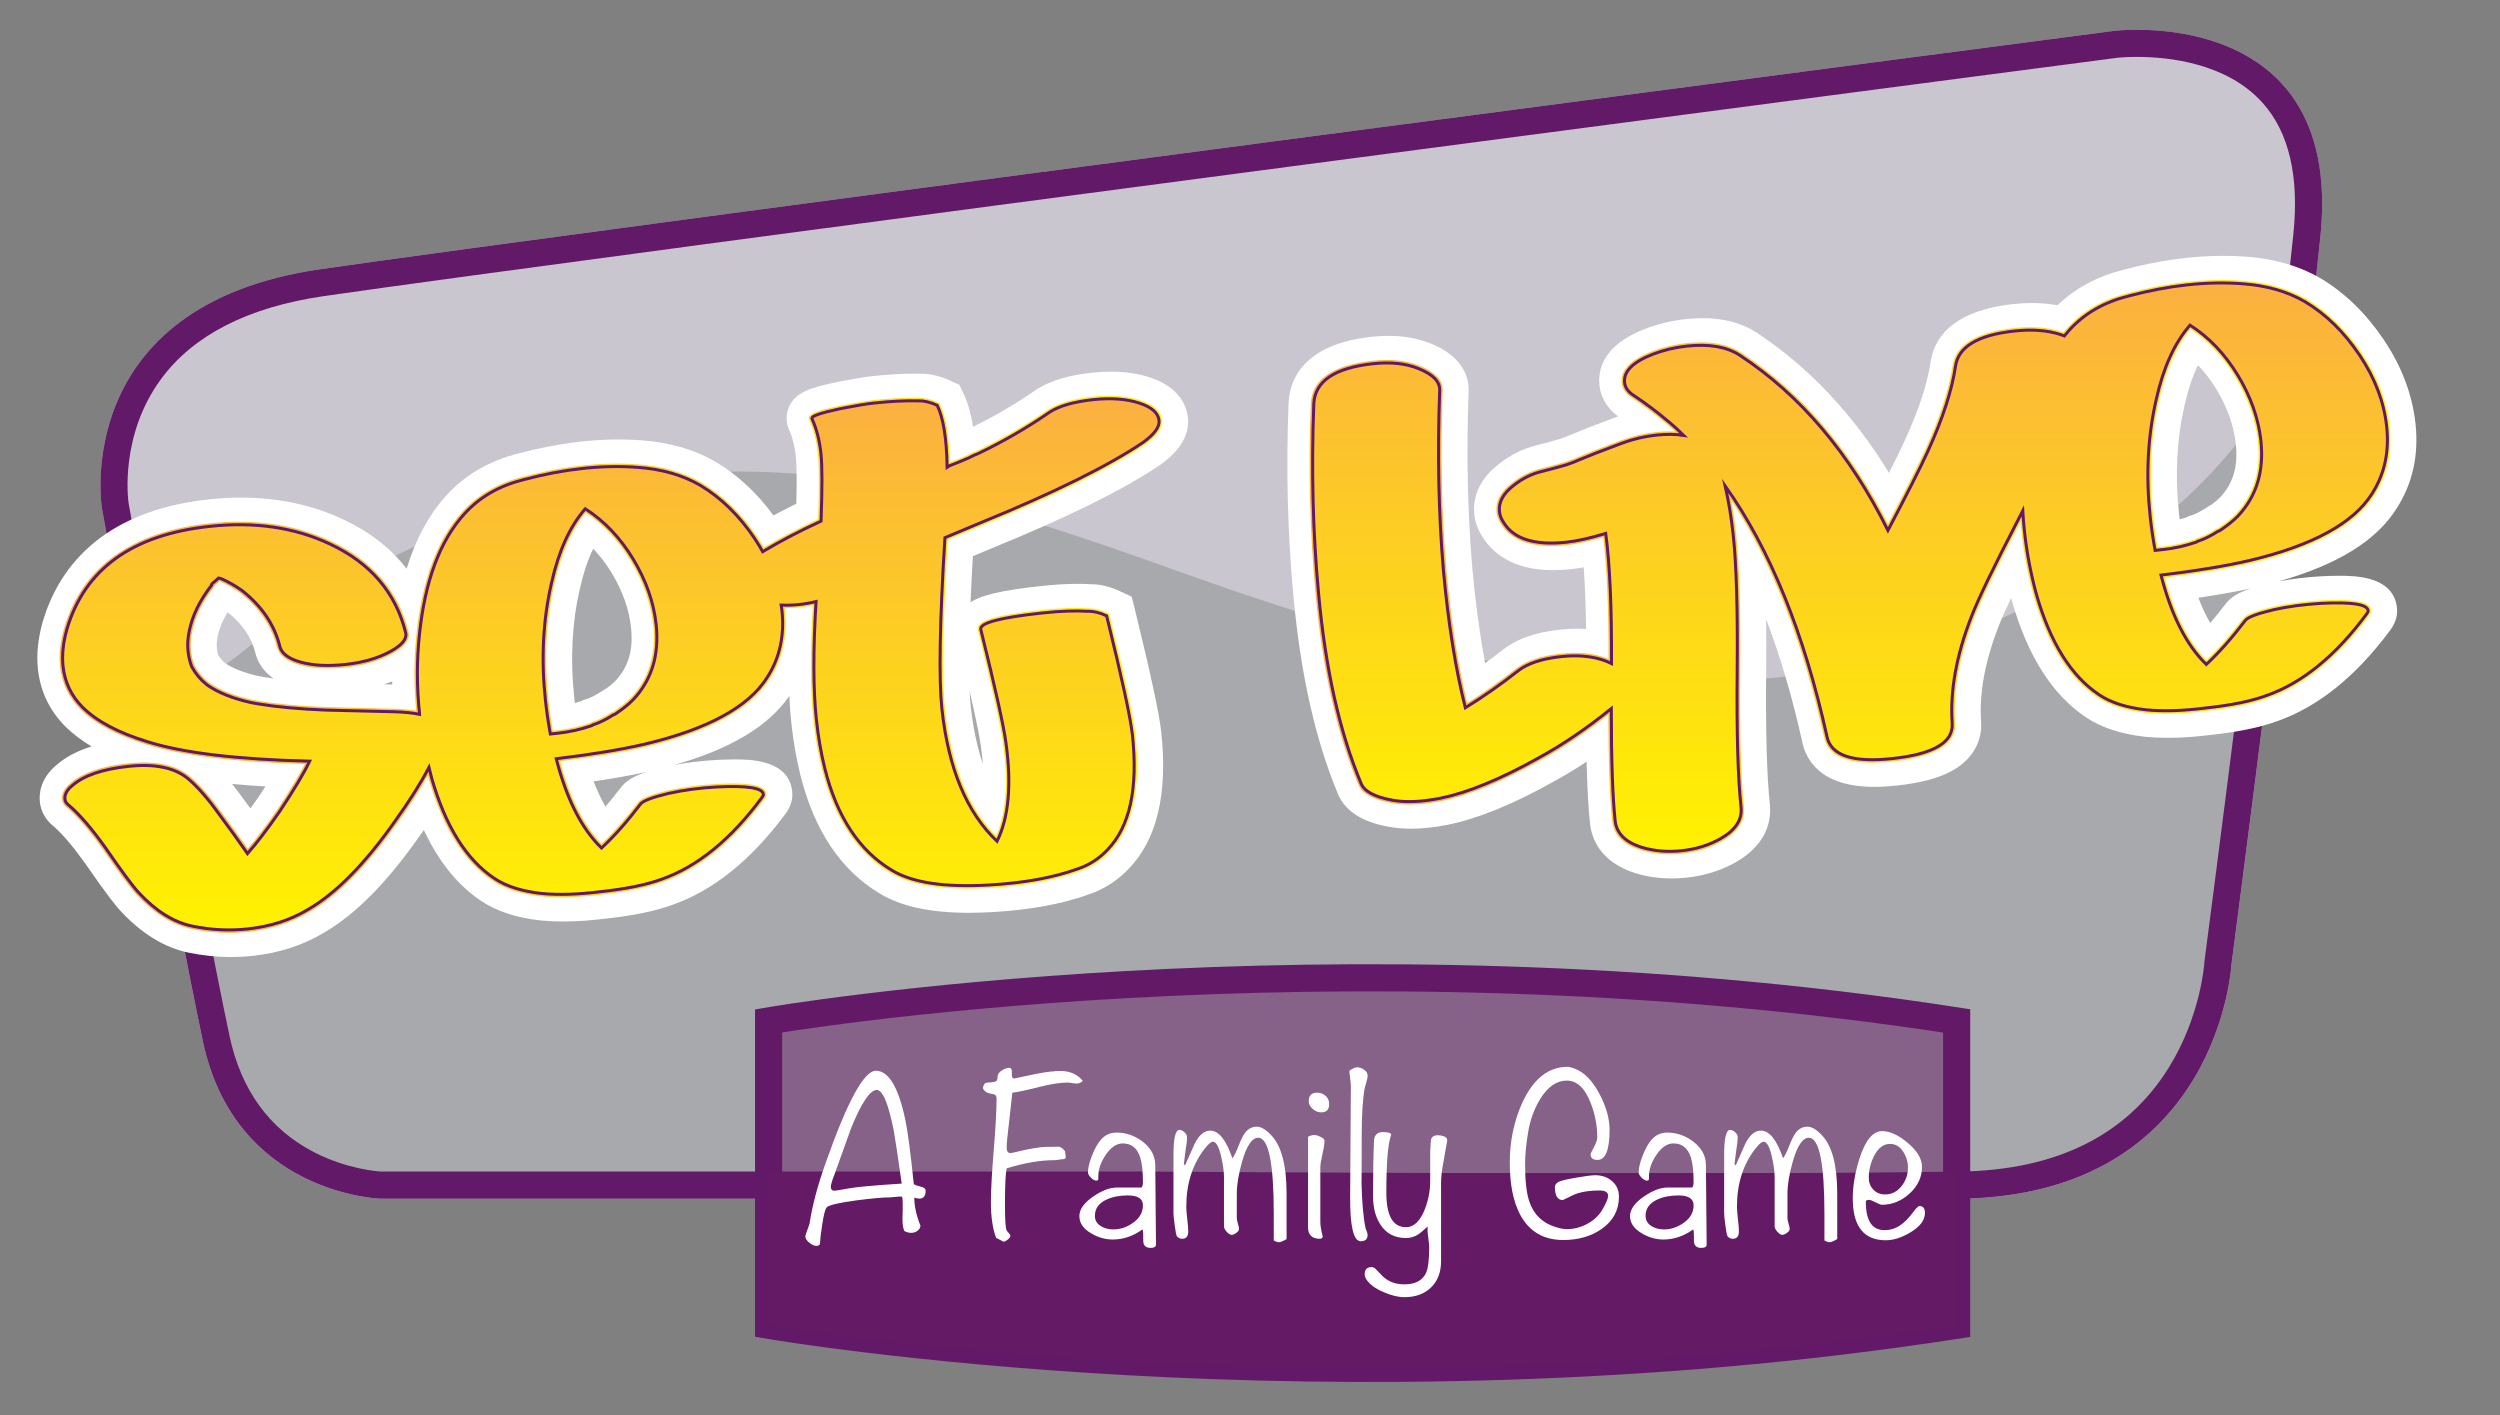 <?xml version="1.0" encoding="utf-8"?>
<!-- Generator: Adobe Illustrator 16.0.0, SVG Export Plug-In . SVG Version: 6.00 Build 0)  -->
<!DOCTYPE svg PUBLIC "-//W3C//DTD SVG 1.1//EN" "http://www.w3.org/Graphics/SVG/1.1/DTD/svg11.dtd">
<svg version="1.1" xmlns="http://www.w3.org/2000/svg" xmlns:xlink="http://www.w3.org/1999/xlink" x="0px" y="0px"
	 width="829.458px" height="469.477px" viewBox="0 0 829.458 469.477" style="enable-background:new 0 0 829.458 469.477;"
	 xml:space="preserve">
<rect x="0" y="0" width="829.458" height="469.477" fill="#808080" stroke="none"/>
<style type="text/css">
<![CDATA[
	.st0{fill:none;stroke:#621967;stroke-miterlimit:10;}
	.st1{opacity:0.5;fill:#651A65;}
	.st2{fill:url(#SVGID_1_);}
	.st3{fill:url(#SVGID_2_);}
	.st4{fill:url(#SVGID_3_);}
	.st5{fill:url(#SVGID_4_);}
	.st6{fill:#C9C6CF;}
	.st7{fill:#FFFFFF;}
	.st8{fill:#621967;}
	.st9{fill:#651A65;}
	.st10{fill:none;stroke:#621967;stroke-width:9;stroke-miterlimit:10;}
	.st11{fill:#A8A9AD;}
]]>
</style>
<g id="background-box">
	<g>
		<g>
			<g>
				<path class="st6" d="M378.356,397.705H126.299c0,0-48.266-1.342-58.992-52.289C56.582,294.467,33.789,168.44,33.789,168.44
					s-10.726-67.037,72.4-79.104c83.125-12.066,595.284-79.103,595.284-79.103s76.422-9.384,68.379,68.377
					c-8.045,77.763-29.498,241.331-29.498,241.331s-4.021,76.421-89.828,77.763C564.718,399.045,378.356,397.705,378.356,397.705z"
					/>
			</g>
			<g>
				<path class="st11" d="M712.126,176.373c-105.154,80.491-227.191,46.733-318.07,14.28
					c-90.876-32.456-183.047-64.904-306.381,19.478c0,0-17.83,17.181-41.502,25.787c7.11,38.288,15.682,83.595,21.135,109.499
					c10.726,50.947,58.992,52.289,58.992,52.289h252.057c0,0,186.362,1.34,272.168,0c85.807-1.342,89.828-77.763,89.828-77.763
					s16.939-129.16,26.357-212.498C754.798,133.373,737.142,157.226,712.126,176.373z"/>
			</g>
			<g>
				<g>
					<path class="st8" d="M708.959,18.879c10.452,0,29.765,1.971,41.669,15.169c8.801,9.758,12.256,24.439,10.271,43.636
						c-7.94,76.75-29.255,239.453-29.47,241.087l-0.044,0.319l-0.019,0.35c-0.01,0.175-1.153,17.653-11.798,34.785
						c-13.904,22.379-37.182,33.98-69.185,34.48c-25.261,0.395-61.785,0.595-108.558,0.595c-79.688,0-162.578-0.59-163.406-0.596
						h-0.032h-0.032H126.494c-1.093-0.06-11.292-0.757-22.235-6.39c-14.873-7.655-24.342-20.693-28.144-38.754
						c-10.433-49.556-32.627-172.069-33.448-176.604c-0.186-1.291-2.962-22.525,10.751-41.177
						c10.754-14.626,28.943-23.891,54.063-27.538c81.847-11.881,586.756-77.986,595.094-79.078
						C702.865,19.134,705.286,18.879,708.959,18.879L708.959,18.879 M708.957,9.878c-4.594,0-7.484,0.355-7.484,0.355
						S189.313,77.27,106.188,89.336c-83.125,12.067-72.4,79.104-72.4,79.104s22.793,126.027,33.519,176.976
						c10.726,50.947,58.992,52.289,58.992,52.289h252.057c0,0,82.825,0.596,163.47,0.596c40.318,0,80.098-0.149,108.698-0.596
						c85.807-1.342,89.828-77.763,89.828-77.763s21.453-163.568,29.498-241.331C776.331,15.966,727.995,9.878,708.957,9.878
						L708.957,9.878z"/>
				</g>
			</g>
		</g>
		<path class="st10" d="M255.01,338.713c0,0,186.363-32.177,394.175,0c0,40.223,0,60.777,0,100.998
			c-207.812,32.178-394.175,0-394.175,0V338.713z"/>
		<path class="st1" d="M255.01,338.713c0,0,186.363-32.177,394.175,0c0,40.223,0,60.777,0,100.998
			c-207.812,32.178-394.175,0-394.175,0V338.713z"/>
		<path class="st9" d="M255.01,389.211v50.5c0,0,186.363,32.178,394.175,0c0-20.111,0-35.305,0-50.5H255.01z"/>
	</g>
</g>
<g id="setLogo">
	<g id="setWhite">
		<g>
			<g>
				<path class="st7" d="M76.602,317.529c-4.64,0-9.354-0.488-14.012-1.452c-8.021-1.659-15.615-6.312-22.571-13.827
					c-1.42-1.52-4.227-4.86-11.855-15.917c-4.068-5.701-7.661-9.885-10.68-12.437c-2.425-1.994-3.935-4.758-4.258-7.798
					c-0.288-2.67,0.074-7.841,5.71-12.449c3.016-2.565,6.798-4.556,11.427-5.998c-3.402-2.017-6.32-4.251-8.788-6.721
					c-5.197-5.274-8.208-11.63-8.993-18.935c-0.517-4.817,0.007-10.064,1.556-15.595l0.033-0.113
					c4.807-16.336,18.264-36.639,55.077-40.594c3.665-0.394,7.299-0.594,10.802-0.594c12.264,0,23.653,2.439,33.851,7.25
					c8.792,4.122,15.811,9.589,21.004,16.342c3.006-9.807,7.388-17.913,13.11-24.216c6.159-6.851,14.275-11.587,24.095-14.047
					c11.537-3.069,22.665-4.626,33.076-4.626c2.618,0,5.235,0.099,7.781,0.292c9.275,0.68,17.537,3.091,24.529,7.164l0.098,0.058
					c7.181,4.305,13.569,10.249,19.026,17.696c2.433-1.306,4.965-2.604,7.587-3.886c0.242-9.255,0.057-13.622-0.164-15.679
					c-0.358-3.34-1.074-6.231-2.129-8.597c-1.162-2.392-1.254-5.186-0.216-7.671c2.151-5.15,7.484-6.62,16.012-8.429l0.144-0.029
					c5.221-1.019,9.003-1.647,11.562-1.921c5.132-0.552,9.783-0.832,13.819-0.832c0.748,0,1.476,0.009,2.183,0.028
					c0.08-0.001,0.16-0.001,0.24-0.001c3.097,0,6.358,0.782,9.694,2.324l2.936,1.357l1.401,2.916
					c1.41,2.935,2.456,6.582,3.15,11.011c7.405-3.65,14.434-7.773,20.917-12.268l0.131-0.091l0.135-0.086
					c4.458-2.862,10.453-4.665,18.328-5.51c2.163-0.232,4.276-0.35,6.281-0.35c4.532,0,8.733,0.602,12.487,1.79
					c10.414,3.297,12.618,9.854,13.005,13.469c0.6,5.562-2.405,10.778-8.931,15.497l-0.241,0.168
					c-12.285,8.286-30.49,17.307-55.655,27.579l-6.512,2.729c-0.318,5.481-0.577,10.576-0.775,15.281
					c3.516-2.282,9.817-3.921,23.591-5.401c4.378-0.47,8.416-0.708,12.003-0.708c1.452,0,2.86,0.039,4.193,0.116
					c0.024,0,0.048,0,0.072,0c3.096,0,6.358,0.782,9.694,2.326l3.927,1.816l1.034,4.202c5.244,21.312,8.114,34.652,8.772,40.785
					c2.177,20.265-1.395,35.436-10.617,45.095c-3.828,4.086-8.434,7.045-13.689,8.796c-8.776,3.129-19.404,5.069-31.589,5.764
					c-2.734,0.162-5.402,0.244-7.911,0.244c-12.912,0-22.64-2.121-29.739-6.483c-12.74-7.653-21.568-20.818-26.161-39.083
					c-1.355-5.407-2.379-11.301-3.048-17.526c-0.292-2.723-0.512-5.674-0.659-8.842c-6.903,10.007-19.433,17.542-38.116,22.871
					c4.433-0.824,9.142-1.382,14.047-1.664c2.175-0.11,4.13-0.165,5.871-0.165c4.927,0,18.015,0,19.155,10.612
					c0.194,1.87-0.061,4.654-2.322,7.562c-11.296,15.219-23.882,25.336-37.414,30.074c-5.692,2.082-12.898,3.573-22.022,4.558
					c-5.108,0.644-9.912,0.971-14.276,0.971c-2.575,0-5.062-0.113-7.392-0.337l-0.138-0.015c-7.967-0.889-14.577-3.068-19.647-6.478
					c-7.739-5.155-14.103-13.039-19-23.52c-0.561,0.802-1.135,1.614-1.724,2.435c-10.77,15.273-21.089,25.654-31.505,31.674
					c-6.881,4.135-14.822,6.71-23.603,7.654C81.412,317.4,78.992,317.529,76.602,317.529z M80.625,264.89
					c0.826,1.104,1.647,2.213,2.463,3.325c0.888-1.226,1.815-2.532,2.779-3.917c0.774-1.167,1.508-2.289,2.201-3.363
					c-3.881-0.227-7.566-0.504-11.063-0.833C78.188,261.576,79.393,263.169,80.625,264.89z M196.948,259.247
					c1.194,3.124,2.509,5.916,3.938,8.368c1.631-1.895,3.285-3.941,4.953-6.128c1.655-2.275,4.122-3.873,8.497-5.334
					C209.204,257.268,203.391,258.303,196.948,259.247z M321.708,229.348c0.09,1.832,0.211,3.456,0.364,4.872
					c0.774,7.21,2.12,13.644,4.027,19.275c-0.146-1.851-0.357-3.779-0.635-5.786C325.127,245.178,324.17,240.001,321.708,229.348z
					 M196.821,182.062c-1.811,3.721-3.285,8.122-4.408,13.168c-2.63,11.273-3.261,23.388-1.896,36.097
					c0.068,0.635,0.141,1.272,0.219,1.912c0.761-0.195,1.514-0.412,2.259-0.649l0.471-0.304l1.161-0.365
					c1.312-0.412,2.855-1.184,4.587-2.296l1.791-1.15l0.147-0.016c1.172-0.842,2.187-1.691,3.025-2.531
					c4.342-4.636,5.991-10.277,5.188-17.743c-0.648-6.033-2.79-12.093-6.366-18.014
					C201.163,187.135,199.098,184.426,196.821,182.062z M130.154,227.116c-0.01-0.35-0.018-0.701-0.025-1.05
					c-0.881,0.353-1.784,0.68-2.71,0.983L130.154,227.116z M87.575,224.639c1.023,0.17,2.086,0.33,3.189,0.48
					c-3.814-2.632-5.426-5.903-6.068-8.604c-1.289-5.063-4.226-9.389-8.979-13.223l-0.198-0.16c-1.675,2.727-2.784,5.425-3.31,8.057
					c-0.468,2.265-0.393,4.299,0.225,6.24c0.627,1.019,1.397,1.893,2.342,2.658c2.557,1.72,6.208,3.128,10.859,4.189L87.575,224.639
					z"/>
			</g>
			<g>
				<path class="st7" d="M378.4,133.667c-4.238-1.34-9.27-1.697-15.093-1.072c-6.391,0.686-11.2,2.063-14.426,4.135
					c-7.354,5.1-15.267,9.688-23.736,13.757l-1.446,0.586l-1.637,0.823c-2.197,0.956-4.329,1.831-6.398,2.626l-0.806,0.518
					c-0.155-9.465-1.25-16.316-3.285-20.552c-2.269-1.049-4.335-1.543-6.195-1.489c-4.182-0.123-9.183,0.124-15.005,0.75
					c-2.273,0.244-5.872,0.845-10.797,1.806c-6.884,1.46-10.066,2.591-9.548,3.397c1.501,3.286,2.491,7.134,2.963,11.534
					c0.427,3.979,0.438,11.449,0.037,22.409c-7.196,3.329-13.646,6.707-19.37,10.133c-0.811-1.45-1.672-2.893-2.631-4.321
					c-5.13-7.639-11.15-13.529-18.061-17.672c-5.827-3.394-12.722-5.383-20.684-5.967c-11.734-0.895-24.378,0.464-37.923,4.075
					c-8.118,2.022-14.677,5.816-19.681,11.382c-8.095,8.917-13.059,22.235-14.89,39.96c-0.932,8.718-0.915,17.554,0.047,26.502
					c0.001,0.007,0.002,0.014,0.002,0.021c-2.263-0.463-5.021-0.749-8.281-0.856c-7.637-0.183-15.271-0.371-22.904-0.556
					c-8.802-0.348-16.349-1.046-22.639-2.094l-2.198-0.411c-6.039-1.361-10.842-3.288-14.414-5.779l-0.235-0.189
					c-2.047-1.647-3.696-3.624-4.949-5.935c-1.406-3.728-1.683-7.649-0.832-11.764c1.027-5.139,3.5-10.216,7.415-15.236
					l-0.023-0.213l0.38-0.472c0.664-0.502,1.32-1.075,1.971-1.719l0.663,0.144l0.448,0.166c2.11,0.925,4.33,2.196,6.659,3.81
					l0.236,0.191l0.236,0.19c6.29,5.073,10.315,11.106,12.073,18.1c0.543,2.385,2.85,4.149,6.925,5.29
					c4.073,1.146,9.021,1.402,14.847,0.775c5.679-0.609,10.561-1.996,14.639-4.159c4.078-2.162,5.859-4.292,5.348-6.392
					c-3.297-13.293-11.678-23.099-25.142-29.411c-11.655-5.499-24.936-7.451-39.851-5.848
					c-25.709,2.762-41.511,14.158-47.404,34.186c-1.245,4.445-1.67,8.514-1.274,12.206c0.565,5.256,2.7,9.769,6.412,13.536
					c4.667,4.671,11.829,8.5,21.491,11.484c11.896,3.752,29.871,5.915,53.929,6.489c-1.877,3.941-5.226,9.543-10.047,16.813
					c-4.107,5.904-7.573,10.441-10.39,13.617l-0.191,0.236c-3.06-4.414-6.185-8.746-9.371-13.002
					c-3.721-5.203-7.162-9.145-10.321-11.823c-4.421-3.69-11.033-5.063-19.839-4.118c-8.522,0.915-14.69,3.016-18.504,6.298
					c-1.853,1.493-2.692,3.021-2.524,4.583c0.076,0.711,0.428,1.319,1.057,1.825c3.632,3.057,7.734,7.789,12.301,14.195
					c5.445,7.894,9.143,12.886,11.092,14.972c5.687,6.144,11.616,9.85,17.789,11.127c6.171,1.276,12.31,1.588,18.419,0.931
					c7.525-0.809,14.192-2.958,19.994-6.459c9.2-5.298,18.787-15.019,28.762-29.166c4.869-6.791,8.648-12.777,11.355-17.973
					c0.287,1.171,0.566,2.344,0.884,3.512c4.594,16.03,11.536,27.139,20.821,33.323c3.868,2.602,9.078,4.272,15.622,5.002
					c5.662,0.543,12.246,0.338,19.761-0.614c8.379-0.901,15.059-2.265,20.035-4.092c11.909-4.152,23.007-13.172,33.298-27.067
					c0.38-0.472,0.554-0.847,0.524-1.133c-0.229-2.131-5.417-2.938-15.562-2.424c-5.713,0.328-11.023,1.045-15.934,2.143
					c-5.463,1.308-8.566,2.503-9.312,3.586c-4.409,5.792-8.702,10.633-12.879,14.53c-6.572-6.33-11.583-16.212-15.037-29.633
					c11.773-1.407,21.655-3.043,29.645-4.909c20.729-4.954,34.165-12.29,40.307-22.001c4.186-6.484,5.832-13.915,4.932-22.297
					c-0.062-0.59-0.162-1.175-0.247-1.761c3.753,0.165,7.605-0.216,11.566-1.178c-0.992,16.199-0.951,29.27,0.118,39.209
					c0.625,5.827,1.565,11.253,2.827,16.292c4.01,15.948,11.393,27.151,22.145,33.61c6.767,4.159,17.575,5.8,32.424,4.921
					c11.422-0.652,21.147-2.414,29.171-5.289c3.884-1.278,7.245-3.434,10.081-6.471c7.364-7.688,10.099-20.336,8.207-37.949
					c-0.61-5.679-3.466-18.879-8.563-39.596c-2.269-1.049-4.335-1.545-6.195-1.49c-4.197-0.267-9.206-0.088-15.027,0.537
					c-14.062,1.511-20.909,3.324-20.537,5.438c4.818,19.455,7.606,32.015,8.359,37.679c1.921,13.875,0.935,24.758-2.959,32.644
					c-10.076-9.548-16.176-24.194-18.297-43.938c-1.067-9.94-0.731-28.87,1.011-56.786l11.757-4.928
					c24.361-9.944,42.369-18.847,54.024-26.708c3.73-2.697,5.485-5.115,5.256-7.245C384.896,136.957,382.639,135.01,378.4,133.667z
					 M210.651,232.181c-1.427,1.446-3.142,2.852-5.15,4.217c-0.666,0.502-1.139,0.769-1.423,0.799
					c-2.419,1.554-4.671,2.657-6.756,3.312l-0.403,0.26c-3.603,1.25-7.319,2.08-11.154,2.491l-2.557,0.275
					c-0.699-3.805-1.242-7.55-1.639-11.246c-1.48-13.775-0.796-26.78,2.059-39.014c2.325-10.449,6.045-18.607,11.163-24.475
					c6.327,4.062,11.629,9.635,15.912,16.717c4.279,7.083,6.818,14.32,7.611,21.705
					C219.397,217.308,216.843,225.627,210.651,232.181z"/>
			</g>
			<g>
				<path class="st7" d="M554.581,291.457c-4.18,0-8.225-0.591-12.023-1.758l-0.116-0.037c-11.836-3.811-14.41-11.892-14.891-16.37
					c-0.557-5.185-0.938-11.986-1.146-20.577c-3.668,2.426-7.308,4.626-10.9,6.587c-13.605,7.599-25.121,12.301-35.129,14.335
					c-4.42,0.878-8.515,1.319-12.209,1.319c-2.586,0-5.051-0.215-7.327-0.64c-3.38-0.63-13.622-2.54-16.99-11.046
					c-7.445-17.793-12.408-39.969-14.752-65.915c-1.894-20.339-2.425-41.781-1.577-63.705c0.325-7.149,4.355-19.414,27.721-21.923
					c1.875-0.202,3.72-0.304,5.481-0.304c5.086,0,9.763,0.85,13.902,2.526c11.381,4.571,12.806,11.947,12.64,15.936
					c-0.768,20.273-0.363,39.943,1.201,58.431c1.056,11.591,2.491,22.208,4.284,31.703c1.985-1.438,3.954-2.928,5.901-4.462
					c4.589-3.603,10.788-5.776,18.967-6.656c1.882-0.202,3.732-0.304,5.502-0.304c1.058,0,2.098,0.037,3.119,0.109
					c-0.107-7.751-0.374-14.592-0.797-20.479c-1.458,0.268-2.842,0.471-4.159,0.613c-2.099,0.226-4.122,0.34-6.016,0.34
					c-13.854,0-20.481-6.155-23.609-11.382c-1.39-2.217-2.229-4.592-2.493-7.061c-0.474-4.408,0.543-10.884,8.057-16.727
					c3.91-3.11,8.224-5.242,12.823-6.338c2.749-0.701,5.242-1.374,7.416-2c0.936-0.318,1.757-0.619,2.446-0.896l0.659-0.297
					c3.285-1.396,8.282-3.347,14.853-5.799c0.489-0.184,0.98-0.361,1.476-0.532c-4.791-3.488-5.957-7.835-6.215-10.23
					c-0.606-5.652,1.506-13.491,15.013-18.758c4.333-1.677,8.92-2.781,13.654-3.289c1.922-0.207,3.8-0.312,5.581-0.312
					c7.009,0,13.026,1.616,17.885,4.802c17.174,11.295,31.899,26.902,43.93,46.527c2.39-4.72,4.19-8.419,5.387-11.061
					c4.504-9.895,7.312-18.457,8.358-25.467c1.052-7.672,6.703-17.247,27.586-19.491c2.101-0.226,4.161-0.34,6.124-0.34
					c2.945,0,5.763,0.258,8.42,0.769c5.851-5.644,13.219-9.614,21.925-11.796c11.534-3.068,22.661-4.625,33.072-4.625
					c2.617,0,5.235,0.098,7.781,0.292c9.274,0.679,17.537,3.089,24.53,7.163l0.099,0.059c8.025,4.813,15.058,11.668,20.903,20.374
					c5.93,8.825,9.463,18.203,10.501,27.869c1.122,10.439-1.004,19.907-6.318,28.14c-6.714,10.613-19.49,18.54-38.918,24.082
					c4.431-0.824,9.143-1.382,14.051-1.663c2.174-0.11,4.128-0.164,5.869-0.164c4.926,0,18.013,0,19.155,10.608
					c0.2,1.836-0.046,4.636-2.322,7.564c-11.298,15.221-23.886,25.34-37.417,30.075c-5.696,2.083-12.901,3.574-22.021,4.557
					c-5.109,0.644-9.912,0.97-14.276,0.97c-2.573,0-5.059-0.113-7.388-0.336l-0.139-0.015c-7.972-0.889-14.583-3.069-19.65-6.48
					c-11.031-7.345-19.27-20.242-24.448-38.308c0,0-0.241-0.888-0.344-1.276c-1.923,4.055-3.327,7.233-4.203,9.515
					c-4.452,11.451-6.392,21.961-5.778,31.275c0.521,6.58-2.727,12.465-8.924,16.159c-4.476,2.668-10.671,4.396-18.938,5.286
					c-2.726,0.292-5.288,0.441-7.616,0.441c-18.059,0-22.697-9.275-23.848-14.895c-3.282-14.823-7.282-28.401-11.971-40.666
					c0.06,5.31,0.058,11.106-0.005,17.416c-0.195,19.763,0.219,34.554,1.229,43.962c0.483,4.502-0.352,12.984-11.364,19.225
					c-4.872,2.737-10.312,4.438-16.195,5.071C557.937,291.364,556.233,291.457,554.581,291.457z M729.377,198.325
					c1.194,3.124,2.508,5.916,3.938,8.368c1.631-1.895,3.284-3.94,4.952-6.127c1.656-2.276,4.122-3.874,8.498-5.335
					C741.637,196.345,735.825,197.379,729.377,198.325z M729.25,121.139c-1.812,3.721-3.286,8.123-4.409,13.168
					c-2.63,11.275-3.26,23.39-1.895,36.097c0.068,0.636,0.142,1.273,0.22,1.912c0.758-0.194,1.51-0.41,2.252-0.647l0.471-0.304
					l1.166-0.366c1.313-0.413,2.856-1.185,4.585-2.296l1.794-1.152l0.151-0.016c1.169-0.841,2.184-1.689,3.022-2.53
					c4.34-4.635,5.989-10.277,5.188-17.744c-0.649-6.034-2.791-12.094-6.366-18.011C733.593,126.213,731.528,123.503,729.25,121.139
					z"/>
			</g>
			<g>
				<path class="st7" d="M787.547,163.896c4.186-6.484,5.832-13.915,4.932-22.297c-0.885-8.236-3.894-16.176-9.024-23.813
					c-5.129-7.639-11.151-13.529-18.061-17.673c-5.826-3.394-12.722-5.383-20.684-5.966c-11.734-0.894-24.377,0.463-37.923,4.074
					c-8.118,2.023-14.678,5.817-19.682,11.382c-0.541,0.596-1.066,1.214-1.579,1.849c-0.407-0.157-0.831-0.312-1.284-0.462
					c-4.319-1.403-9.389-1.794-15.21-1.168c-12.218,1.312-18.763,5.249-19.637,11.809c-1.167,7.884-4.188,17.188-9.069,27.912
					c-2.325,5.136-6.766,13.948-13.325,26.432c-12.653-25.506-29.031-44.867-49.126-58.083c-4.328-2.838-10.187-3.862-17.57-3.068
					c-3.979,0.427-7.761,1.338-11.345,2.725c-6.619,2.581-9.73,5.716-9.334,9.409c0.184,1.704,1.276,3.17,3.272,4.391
					c3.871,2.601,7.468,5.305,10.786,8.108l0.707,0.569c1.602,1.328,3.215,2.814,4.835,4.426c-2.637-0.42-5.664-0.456-9.105-0.085
					c-3.979,0.427-7.83,1.346-11.558,2.749c-6.494,2.423-11.32,4.308-14.479,5.65l-0.617,0.282c-0.964,0.394-2.07,0.799-3.316,1.219
					c-2.372,0.686-5.021,1.4-7.959,2.149c-3.363,0.791-6.502,2.352-9.411,4.674c-3.448,2.669-5.005,5.568-4.67,8.69
					c0.122,1.138,0.531,2.243,1.219,3.317c3.34,5.676,10.335,7.941,20.988,6.797c3.549-0.382,7.9-1.352,13.049-2.911
					c1.364,10.238,2.004,24.633,1.918,43.17c-0.486-0.244-1.005-0.476-1.558-0.695c-4.275-1.697-9.326-2.231-15.149-1.606
					c-6.392,0.687-11.177,2.278-14.357,4.775c-5.697,4.491-11.51,8.565-17.437,12.218c-3.252-12.868-5.682-28.123-7.288-45.768
					c-1.603-18.934-2.012-38.791-1.226-59.564c0.12-2.886-2.221-5.29-7.025-7.22c-4.207-1.704-9.223-2.242-15.045-1.616
					c-12.782,1.373-19.347,5.816-19.688,13.322c-0.837,21.641-0.32,42.489,1.547,62.547c2.275,25.186,6.984,46.305,14.133,63.35
					c1.001,2.625,4.431,4.48,10.297,5.574c4.399,0.821,9.763,0.606,16.094-0.651c8.997-1.828,19.867-6.299,32.609-13.416
					c7.842-4.279,15.849-9.717,24.018-16.316c0.008,16.87,0.436,29.295,1.289,37.245c0.442,4.118,3.344,7.039,8.701,8.764
					c4.156,1.276,8.653,1.655,13.483,1.137c4.687-0.504,8.927-1.821,12.721-3.953c5.009-2.838,7.295-6.316,6.854-10.434
					c-1.053-9.801-1.479-24.803-1.28-45.013c0.201-20.204-0.241-35.352-1.326-45.437c-0.611-5.703-1.514-11.087-2.662-16.199
					c14.888,20.987,26.152,48.677,33.769,83.11c1.254,6.333,8.487,8.789,21.697,7.37c13.773-1.48,20.392-5.424,19.849-11.832
					c-0.718-10.697,1.396-22.417,6.352-35.164c2.243-5.844,7.476-16.676,15.688-32.503c0.473-0.913,0.926-1.809,1.384-2.708
					c0.122,2.191,0.301,4.389,0.536,6.595c0.764,7.104,2.092,14.144,3.993,21.123c4.595,16.03,11.536,27.139,20.822,33.322
					c3.867,2.603,9.078,4.272,15.623,5.002c5.661,0.543,12.244,0.337,19.76-0.614c8.379-0.899,15.059-2.264,20.034-4.092
					c11.909-4.15,23.008-13.173,33.298-27.066c0.38-0.473,0.557-0.848,0.525-1.135c-0.229-2.13-5.418-2.936-15.562-2.423
					c-5.714,0.327-11.024,1.043-15.934,2.143c-5.463,1.308-8.567,2.503-9.313,3.587c-4.408,5.791-8.7,10.632-12.878,14.53
					c-6.573-6.332-11.583-16.214-15.036-29.634c11.773-1.408,21.655-3.043,29.645-4.909
					C767.969,180.943,781.404,173.607,787.547,163.896z M737.931,175.477c-0.668,0.501-1.141,0.768-1.425,0.798
					c-2.417,1.553-4.67,2.657-6.756,3.312l-0.402,0.26c-3.603,1.25-7.319,2.079-11.154,2.492l-2.556,0.274
					c-0.699-3.804-1.242-7.55-1.64-11.246c-1.48-13.775-0.796-26.78,2.058-39.014c2.325-10.449,6.047-18.606,11.164-24.475
					c6.326,4.062,11.629,9.635,15.912,16.717c4.28,7.083,6.817,14.32,7.611,21.705c1.083,10.086-1.471,18.405-7.663,24.959
					C741.654,172.705,739.94,174.111,737.931,175.477z"/>
			</g>
		</g>
	</g>
	<g id="set-color">
		<g>
			<g>
				<linearGradient id="SVGID_1_" gradientUnits="userSpaceOnUse" x1="202.677" y1="308.529" x2="202.677" y2="132.296">
					<stop  offset="0" style="stop-color:#FFF200"/>
					<stop  offset="1" style="stop-color:#FBB040"/>
				</linearGradient>
				<path class="st2" d="M377.79,133.667c-4.238-1.34-9.27-1.697-15.094-1.072c-6.391,0.686-11.199,2.063-14.426,4.135
					c-7.354,5.1-15.266,9.688-23.736,13.757l-1.445,0.586l-1.637,0.823c-2.197,0.956-4.328,1.831-6.398,2.626l-0.806,0.518
					c-0.155-9.465-1.251-16.316-3.285-20.552c-2.269-1.049-4.335-1.543-6.194-1.489c-4.182-0.123-9.184,0.124-15.006,0.75
					c-2.273,0.244-5.872,0.845-10.797,1.806c-6.885,1.46-10.066,2.591-9.549,3.397c1.502,3.286,2.492,7.134,2.963,11.534
					c0.428,3.979,0.439,11.449,0.037,22.409c-7.196,3.329-13.646,6.707-19.37,10.133c-0.811-1.45-1.672-2.893-2.632-4.321
					c-5.13-7.639-11.149-13.529-18.061-17.672c-5.826-3.394-12.722-5.383-20.684-5.967c-11.734-0.895-24.378,0.464-37.923,4.075
					c-8.118,2.022-14.677,5.816-19.681,11.382c-8.096,8.917-13.059,22.235-14.891,39.96c-0.932,8.718-0.914,17.554,0.047,26.502
					c0.002,0.007,0.003,0.014,0.003,0.021c-2.263-0.463-5.021-0.749-8.281-0.856c-7.637-0.183-15.271-0.371-22.904-0.556
					c-8.802-0.348-16.349-1.046-22.639-2.094l-2.198-0.411c-6.039-1.361-10.842-3.288-14.414-5.779l-0.235-0.189
					c-2.047-1.647-3.696-3.624-4.949-5.935c-1.406-3.728-1.683-7.649-0.832-11.764c1.027-5.139,3.5-10.216,7.415-15.236
					l-0.023-0.213l0.38-0.472c0.664-0.502,1.32-1.075,1.971-1.719l0.663,0.144l0.448,0.166c2.11,0.925,4.33,2.196,6.659,3.81
					l0.236,0.191l0.236,0.19c6.29,5.073,10.315,11.106,12.073,18.1c0.544,2.385,2.851,4.149,6.926,5.29
					c4.073,1.146,9.021,1.402,14.847,0.775c5.679-0.609,10.561-1.996,14.64-4.159c4.078-2.162,5.859-4.292,5.348-6.392
					c-3.298-13.293-11.679-23.099-25.143-29.411c-11.655-5.499-24.936-7.451-39.851-5.848
					c-25.709,2.762-41.511,14.158-47.404,34.186c-1.245,4.445-1.67,8.514-1.274,12.206c0.565,5.256,2.7,9.769,6.412,13.536
					c4.667,4.671,11.829,8.5,21.491,11.484c11.896,3.752,29.871,5.915,53.929,6.489c-1.878,3.941-5.227,9.543-10.048,16.813
					c-4.107,5.904-7.573,10.441-10.39,13.617l-0.191,0.236c-3.06-4.414-6.185-8.746-9.371-13.002
					c-3.721-5.203-7.162-9.145-10.321-11.823c-4.421-3.69-11.033-5.063-19.839-4.118c-8.522,0.915-14.69,3.016-18.504,6.298
					c-1.853,1.493-2.692,3.021-2.524,4.583c0.076,0.711,0.428,1.319,1.057,1.825c3.632,3.057,7.734,7.789,12.301,14.195
					c5.445,7.894,9.143,12.886,11.092,14.972c5.687,6.144,11.616,9.85,17.789,11.127c6.171,1.276,12.31,1.588,18.419,0.931
					c7.525-0.809,14.191-2.958,19.994-6.459c9.2-5.298,18.787-15.019,28.762-29.166c4.869-6.791,8.648-12.777,11.355-17.973
					c0.287,1.171,0.566,2.344,0.884,3.512c4.595,16.03,11.536,27.139,20.821,33.323c3.868,2.602,9.078,4.272,15.622,5.002
					c5.662,0.543,12.246,0.338,19.761-0.614c8.379-0.901,15.059-2.265,20.035-4.092c11.908-4.152,23.007-13.172,33.298-27.067
					c0.38-0.472,0.554-0.847,0.524-1.133c-0.229-2.131-5.416-2.938-15.562-2.424c-5.713,0.328-11.022,1.045-15.934,2.143
					c-5.463,1.308-8.566,2.503-9.312,3.586c-4.409,5.792-8.702,10.633-12.879,14.53c-6.572-6.33-11.583-16.212-15.036-29.633
					c11.772-1.407,21.654-3.043,29.645-4.909c20.729-4.954,34.164-12.29,40.307-22.001c4.187-6.484,5.832-13.915,4.933-22.297
					c-0.062-0.59-0.162-1.175-0.247-1.761c3.754,0.165,7.605-0.216,11.566-1.178c-0.992,16.199-0.951,29.27,0.117,39.209
					c0.626,5.827,1.565,11.253,2.828,16.292c4.01,15.948,11.393,27.151,22.145,33.61c6.768,4.159,17.574,5.8,32.424,4.921
					c11.423-0.652,21.147-2.414,29.172-5.289c3.884-1.278,7.245-3.434,10.081-6.471c7.364-7.688,10.099-20.336,8.207-37.949
					c-0.61-5.679-3.466-18.879-8.563-39.596c-2.269-1.049-4.335-1.545-6.195-1.49c-4.196-0.267-9.205-0.088-15.027,0.537
					c-14.062,1.511-20.908,3.324-20.537,5.438c4.818,19.455,7.606,32.015,8.359,37.679c1.922,13.875,0.936,24.758-2.959,32.644
					c-10.076-9.548-16.176-24.194-18.297-43.938c-1.067-9.94-0.73-28.87,1.011-56.786l11.757-4.928
					c24.361-9.944,42.369-18.847,54.023-26.708c3.73-2.697,5.486-5.115,5.256-7.245C384.286,136.957,382.029,135.009,377.79,133.667
					z M210.041,232.181c-1.427,1.446-3.142,2.852-5.15,4.217c-0.665,0.502-1.14,0.769-1.423,0.799
					c-2.419,1.554-4.672,2.657-6.756,3.312l-0.403,0.26c-3.603,1.25-7.319,2.08-11.153,2.491l-2.558,0.275
					c-0.698-3.805-1.242-7.55-1.639-11.246c-1.48-13.775-0.796-26.78,2.059-39.014c2.325-10.449,6.046-18.607,11.163-24.475
					c6.326,4.062,11.629,9.635,15.912,16.717c4.279,7.083,6.818,14.32,7.611,21.705
					C218.788,217.308,216.233,225.626,210.041,232.181z"/>
				<linearGradient id="SVGID_2_" gradientUnits="userSpaceOnUse" x1="385.58" y1="220.413" x2="19.777" y2="220.413">
					<stop  offset="0" style="stop-color:#FFF200"/>
					<stop  offset="1" style="stop-color:#FBB040"/>
				</linearGradient>
				<path class="st3" d="M368.016,132.296c3.626,0,6.884,0.457,9.773,1.371c4.239,1.342,6.496,3.29,6.77,5.846
					c0.23,2.13-1.525,4.548-5.256,7.245c-11.654,7.861-29.662,16.764-54.023,26.708l-11.757,4.928
					c-1.741,27.917-2.078,46.846-1.011,56.786c2.121,19.744,8.221,34.39,18.297,43.938c3.895-7.886,4.881-18.769,2.959-32.644
					c-0.753-5.664-3.541-18.224-8.359-37.679c-0.371-2.114,6.476-3.928,20.537-5.438c4.08-0.438,7.76-0.657,11.042-0.657
					c1.401,0,2.73,0.04,3.985,0.12c0.093-0.003,0.186-0.004,0.279-0.004c1.788,0,3.761,0.497,5.917,1.494
					c5.098,20.717,7.953,33.917,8.563,39.596c1.892,17.613-0.843,30.261-8.207,37.949c-2.836,3.037-6.197,5.192-10.081,6.471
					c-8.024,2.875-17.749,4.637-29.172,5.289c-2.589,0.153-5.054,0.229-7.397,0.229c-11.096,0-19.439-1.717-25.026-5.151
					c-10.752-6.459-18.135-17.663-22.145-33.61c-1.263-5.038-2.202-10.465-2.828-16.292c-1.068-9.94-1.109-23.011-0.117-39.209
					c-3.366,0.817-6.653,1.215-9.869,1.215c-0.568,0-1.134-0.012-1.697-0.037c0.085,0.586,0.185,1.171,0.247,1.761
					c0.899,8.382-0.746,15.812-4.933,22.297c-6.143,9.711-19.578,17.047-40.307,22.001c-7.99,1.866-17.872,3.502-29.645,4.909
					c3.453,13.421,8.464,23.303,15.036,29.633c4.177-3.896,8.47-8.738,12.879-14.53c0.745-1.083,3.849-2.278,9.312-3.586
					c4.911-1.098,10.221-1.815,15.934-2.143c1.973-0.1,3.758-0.15,5.355-0.15c6.62,0,10.023,0.858,10.207,2.574
					c0.029,0.287-0.145,0.661-0.524,1.133c-10.291,13.895-21.39,22.916-33.298,27.067c-4.977,1.828-11.656,3.191-20.035,4.092
					c-4.787,0.606-9.195,0.91-13.229,0.91c-2.299,0-4.476-0.099-6.532-0.296c-6.544-0.73-11.754-2.4-15.622-5.002
					c-9.285-6.184-16.227-17.292-20.821-33.323c-0.317-1.168-0.597-2.341-0.884-3.512c-2.707,5.196-6.486,11.183-11.355,17.973
					c-9.975,14.146-19.562,23.868-28.762,29.166c-5.803,3.5-12.469,5.65-19.994,6.459c-2.073,0.223-4.15,0.334-6.23,0.334
					c-4.05,0-8.113-0.422-12.189-1.266c-6.172-1.277-12.102-4.983-17.789-11.127c-1.949-2.086-5.647-7.078-11.092-14.972
					c-4.567-6.406-8.668-11.138-12.301-14.195c-0.629-0.506-0.981-1.113-1.057-1.825c-0.168-1.562,0.671-3.09,2.524-4.583
					c3.813-3.282,9.982-5.383,18.504-6.298c1.796-0.193,3.5-0.29,5.113-0.29c6.297,0,11.206,1.47,14.726,4.407
					c3.159,2.678,6.6,6.62,10.321,11.823c3.186,4.257,6.311,8.588,9.371,13.002l0.191-0.236c2.817-3.175,6.283-7.713,10.39-13.617
					c4.821-7.27,8.17-12.872,10.048-16.813c-24.059-0.574-42.033-2.736-53.929-6.489c-9.662-2.984-16.824-6.813-21.491-11.484
					c-3.712-3.767-5.847-8.279-6.412-13.536c-0.396-3.692,0.029-7.761,1.274-12.206c5.894-20.028,21.695-31.424,47.404-34.186
					c3.364-0.361,6.643-0.542,9.84-0.542c10.98,0,20.983,2.131,30.01,6.39c13.464,6.312,21.845,16.118,25.143,29.411
					c0.512,2.1-1.27,4.23-5.348,6.392c-4.079,2.163-8.961,3.549-14.64,4.159c-2.065,0.222-4.019,0.333-5.864,0.333
					c-3.359,0-6.354-0.369-8.983-1.109c-4.075-1.141-6.382-2.904-6.926-5.29c-1.757-6.994-5.783-13.026-12.073-18.1l-0.236-0.19
					l-0.236-0.191c-2.329-1.614-4.548-2.885-6.659-3.81l-0.448-0.166l-0.663-0.144c-0.651,0.644-1.308,1.217-1.971,1.719
					l-0.38,0.472l0.023,0.213c-3.916,5.02-6.388,10.097-7.415,15.236c-0.851,4.115-0.574,8.036,0.832,11.764
					c1.253,2.311,2.901,4.287,4.949,5.935l0.235,0.189c3.571,2.491,8.375,4.417,14.414,5.779l2.198,0.411
					c6.29,1.048,13.837,1.747,22.639,2.094c7.634,0.185,15.268,0.373,22.904,0.556c3.26,0.107,6.019,0.394,8.281,0.856
					c0-0.007-0.001-0.014-0.003-0.021c-0.961-8.948-0.979-17.784-0.047-26.502c1.832-17.725,6.795-31.043,14.891-39.96
					c5.004-5.565,11.562-9.359,19.681-11.382c10.856-2.894,21.132-4.341,30.827-4.341c2.401,0,4.767,0.089,7.096,0.267
					c7.962,0.583,14.857,2.573,20.684,5.967c6.911,4.144,12.931,10.034,18.061,17.672c0.96,1.428,1.821,2.871,2.632,4.321
					c5.725-3.426,12.174-6.804,19.37-10.133c0.402-10.96,0.391-18.431-0.037-22.409c-0.471-4.4-1.461-8.249-2.963-11.534
					c-0.518-0.807,2.664-1.938,9.549-3.397c4.925-0.961,8.523-1.562,10.797-1.806c4.858-0.522,9.145-0.78,12.86-0.78
					c0.738,0,1.453,0.01,2.146,0.03c0.092-0.002,0.184-0.004,0.277-0.004c1.787,0,3.761,0.496,5.917,1.493
					c2.034,4.236,3.13,11.087,3.285,20.552l0.806-0.518c2.07-0.795,4.201-1.671,6.398-2.626l1.637-0.823l1.445-0.586
					c8.471-4.069,16.383-8.658,23.736-13.757c3.227-2.071,8.035-3.449,14.426-4.135C364.55,132.396,366.323,132.296,368.016,132.296
					 M182.597,243.535l2.558-0.275c3.834-0.412,7.551-1.242,11.153-2.491l0.403-0.26c2.084-0.654,4.337-1.758,6.756-3.312
					c0.283-0.03,0.758-0.296,1.423-0.799c2.009-1.365,3.724-2.771,5.15-4.217c6.192-6.554,8.747-14.873,7.663-24.958
					c-0.793-7.385-3.332-14.622-7.611-21.705c-4.283-7.082-9.586-12.655-15.912-16.717c-5.117,5.868-8.838,14.026-11.163,24.475
					c-2.854,12.234-3.539,25.238-2.059,39.014C181.355,235.984,181.899,239.729,182.597,243.535 M368.016,131.296
					c-1.721,0-3.546,0.103-5.427,0.305c-6.518,0.7-11.517,2.142-14.859,4.288c-7.312,5.07-15.242,9.667-23.601,13.684l-1.417,0.574
					l-0.037,0.015l-0.036,0.018l-1.611,0.81c-1.996,0.868-3.95,1.674-5.817,2.4c-0.255-8.738-1.379-15.238-3.347-19.335
					l-0.155-0.324l-0.327-0.151c-2.275-1.052-4.408-1.585-6.337-1.585c-0.092,0-0.185,0.001-0.276,0.003
					c-0.693-0.02-1.409-0.03-2.146-0.03c-3.752,0-8.115,0.264-12.967,0.786c-2.296,0.246-5.957,0.858-10.881,1.819
					c-8.876,1.882-9.958,2.854-10.307,3.689c-0.159,0.38-0.136,0.793,0.06,1.149c1.442,3.169,2.403,6.931,2.858,11.181
					c0.412,3.835,0.43,11.119,0.054,21.654c-6.584,3.065-12.642,6.224-18.027,9.401c-0.737-1.28-1.451-2.431-2.168-3.498
					c-5.188-7.725-11.371-13.772-18.376-17.972c-5.943-3.462-13.046-5.515-21.125-6.107c-2.341-0.178-4.754-0.269-7.169-0.269
					c-9.736,0-20.194,1.472-31.084,4.375c-8.259,2.058-15.05,5.989-20.167,11.68c-8.201,9.032-13.296,22.668-15.142,40.525
					c-0.888,8.313-0.917,16.853-0.086,25.403c-2.043-0.332-4.43-0.544-7.118-0.633c-4.942-0.119-9.874-0.239-14.805-0.359
					l-8.107-0.197c-8.704-0.344-16.278-1.044-22.499-2.081l-2.179-0.407c-5.83-1.315-10.551-3.2-13.997-5.596l-0.209-0.168
					c-1.916-1.542-3.485-3.417-4.664-5.572c-1.311-3.511-1.568-7.26-0.765-11.145c0.992-4.963,3.422-9.949,7.225-14.824l0.25-0.32
					l-0.022-0.203l0.043-0.054c0.527-0.405,1.057-0.858,1.579-1.35l0.071,0.015l0.354,0.131c2.023,0.89,4.188,2.129,6.434,3.684
					l0.207,0.167l0.238,0.191c6.089,4.912,10.036,10.821,11.73,17.564c0.624,2.739,3.192,4.768,7.626,6.009
					c2.702,0.76,5.815,1.146,9.252,1.146c1.87,0,3.879-0.114,5.971-0.339c5.782-0.62,10.829-2.057,15.001-4.27
					c4.514-2.393,6.482-4.92,5.851-7.512c-3.36-13.544-12.003-23.663-25.69-30.08c-9.119-4.303-19.359-6.485-30.435-6.485
					c-3.217,0-6.564,0.184-9.947,0.548c-26.029,2.796-42.266,14.538-48.257,34.898c-1.277,4.561-1.717,8.794-1.309,12.595
					c0.587,5.465,2.839,10.22,6.693,14.131c4.77,4.773,12.139,8.721,21.909,11.738c11.661,3.678,29.365,5.862,52.633,6.493
					c-1.94,3.784-5.059,8.92-9.29,15.3c-3.737,5.372-6.987,9.667-9.665,12.773c-2.781-3.986-5.688-8.007-8.653-11.97
					c-3.738-5.228-7.267-9.267-10.475-11.986c-3.694-3.083-8.864-4.644-15.372-4.645c-1.641,0-3.397,0.1-5.22,0.295
					c-8.685,0.932-15.094,3.13-19.049,6.534c-2.1,1.691-3.073,3.531-2.866,5.448c0.104,0.98,0.583,1.821,1.425,2.497
					c3.536,2.976,7.617,7.689,12.113,13.996c5.515,7.996,9.173,12.931,11.175,15.074c5.798,6.264,11.962,10.109,18.317,11.424
					c4.126,0.853,8.295,1.286,12.392,1.286c2.106,0,4.238-0.115,6.337-0.34c7.645-0.822,14.51-3.042,20.404-6.597
					c9.267-5.336,19.051-15.247,29.062-29.446c4.162-5.804,7.582-11.105,10.189-15.794c0.087,0.34,0.176,0.68,0.268,1.019
					c4.644,16.203,11.786,27.602,21.232,33.893c3.986,2.681,9.393,4.419,16.065,5.163c2.092,0.201,4.322,0.302,6.643,0.302
					c4.054,0,8.547-0.309,13.354-0.917c8.406-0.904,15.227-2.299,20.254-4.146c12.031-4.194,23.394-13.418,33.757-27.411
					c0.33-0.409,0.792-1.081,0.716-1.83c-0.258-2.403-3.712-3.473-11.202-3.473c-1.606,0-3.425,0.051-5.406,0.151
					c-5.73,0.329-11.145,1.058-16.101,2.166c-7.609,1.822-9.296,3.092-9.917,3.996c-4.078,5.354-8.131,9.971-12.039,13.705
					c-5.899-6.017-10.535-15.22-13.794-27.387c11.263-1.375,20.884-2.985,28.614-4.791c20.897-4.994,34.665-12.544,40.924-22.44
					c4.29-6.645,6.001-14.365,5.082-22.938c-0.022-0.208-0.048-0.415-0.077-0.621c0.178,0.002,0.355,0.003,0.533,0.003
					c2.881,0,5.833-0.317,8.792-0.945c-0.908,15.565-0.84,28.36,0.201,38.046c0.629,5.861,1.589,11.388,2.852,16.428
					c4.058,16.139,11.662,27.653,22.6,34.225c5.714,3.511,14.31,5.293,25.542,5.293c2.351,0,4.86-0.078,7.457-0.231
					c11.467-0.654,21.375-2.453,29.45-5.346c4.006-1.318,7.539-3.585,10.475-6.729c7.533-7.864,10.386-20.9,8.47-38.738
					c-0.612-5.692-3.5-19.059-8.586-39.728l-0.115-0.467l-0.436-0.202c-2.276-1.053-4.408-1.586-6.336-1.586
					c-0.087,0-0.174,0.001-0.26,0.003c-1.258-0.079-2.604-0.119-4.004-0.119c-3.303,0-7.054,0.223-11.149,0.663
					c-16.614,1.785-19.95,3.616-21,5.011c-0.466,0.619-0.483,1.208-0.415,1.594l0.006,0.034l0.008,0.033
					c4.791,19.343,7.596,31.983,8.339,37.57c1.785,12.884,1.017,23.237-2.279,30.808c-9.264-9.362-14.978-23.597-16.991-42.341
					c-1.048-9.765-0.72-28.602,0.976-55.997l11.184-4.688c24.3-9.919,42.537-18.938,54.196-26.801
					c4.113-2.973,5.966-5.643,5.691-8.182c-0.318-2.973-2.829-5.225-7.462-6.692C375.118,131.773,371.728,131.296,368.016,131.296
					L368.016,131.296z M183.416,242.441c-0.609-3.437-1.101-6.883-1.463-10.259c-1.462-13.604-0.776-26.618,2.038-38.68
					c2.193-9.855,5.683-17.712,10.379-23.381c5.849,3.92,10.848,9.27,14.867,15.914c4.185,6.927,6.699,14.092,7.473,21.294
					c1.046,9.733-1.442,17.863-7.396,24.165c-1.363,1.381-3.045,2.758-4.985,4.077l-0.021,0.014l-0.02,0.015
					c-0.708,0.535-0.955,0.606-0.965,0.609l-0.235,0.025l-0.16,0.122c-2.331,1.497-4.522,2.573-6.515,3.199l-0.128,0.041
					l-0.113,0.073l-0.302,0.195c-3.479,1.197-7.119,2.005-10.82,2.403L183.416,242.441L183.416,242.441z"/>
			</g>
			<g>
				<linearGradient id="SVGID_3_" gradientUnits="userSpaceOnUse" x1="613.811" y1="282.456" x2="613.811" y2="93.88">
					<stop  offset="0" style="stop-color:#FFF200"/>
					<stop  offset="1" style="stop-color:#FBB040"/>
				</linearGradient>
				<path class="st4" d="M786.937,163.896c4.186-6.484,5.832-13.915,4.932-22.297c-0.885-8.236-3.894-16.176-9.024-23.813
					c-5.129-7.639-11.151-13.529-18.061-17.673c-5.826-3.394-12.722-5.383-20.684-5.966c-11.734-0.894-24.377,0.463-37.923,4.074
					c-8.118,2.023-14.678,5.817-19.682,11.382c-0.541,0.596-1.066,1.214-1.579,1.849c-0.407-0.157-0.831-0.312-1.284-0.462
					c-4.319-1.403-9.389-1.794-15.21-1.168c-12.218,1.312-18.763,5.249-19.637,11.809c-1.167,7.884-4.188,17.188-9.069,27.912
					c-2.325,5.136-6.766,13.948-13.325,26.432c-12.653-25.506-29.031-44.867-49.126-58.083c-4.328-2.838-10.187-3.862-17.57-3.068
					c-3.979,0.427-7.761,1.338-11.345,2.725c-6.619,2.581-9.73,5.716-9.334,9.409c0.184,1.704,1.276,3.17,3.272,4.391
					c3.871,2.601,7.468,5.305,10.786,8.108l0.707,0.569c1.602,1.328,3.215,2.814,4.835,4.426c-2.637-0.42-5.664-0.456-9.105-0.085
					c-3.979,0.427-7.83,1.346-11.558,2.749c-6.494,2.423-11.32,4.308-14.479,5.65l-0.617,0.282c-0.964,0.394-2.07,0.799-3.316,1.219
					c-2.372,0.686-5.021,1.4-7.959,2.149c-3.363,0.791-6.502,2.352-9.411,4.674c-3.448,2.669-5.005,5.568-4.67,8.69
					c0.122,1.138,0.531,2.243,1.219,3.317c3.34,5.676,10.335,7.941,20.988,6.797c3.549-0.382,7.9-1.352,13.049-2.911
					c1.364,10.238,2.004,24.633,1.918,43.17c-0.486-0.244-1.005-0.476-1.558-0.695c-4.275-1.697-9.326-2.231-15.149-1.606
					c-6.392,0.687-11.177,2.278-14.357,4.775c-5.697,4.491-11.51,8.565-17.437,12.218c-3.252-12.868-5.682-28.123-7.288-45.768
					c-1.603-18.934-2.012-38.791-1.226-59.564c0.12-2.886-2.221-5.29-7.025-7.22c-4.207-1.704-9.223-2.242-15.045-1.616
					c-12.782,1.373-19.347,5.816-19.688,13.322c-0.837,21.641-0.32,42.489,1.547,62.547c2.275,25.186,6.984,46.305,14.133,63.35
					c1.001,2.625,4.431,4.48,10.297,5.574c4.399,0.821,9.763,0.606,16.094-0.651c8.997-1.828,19.867-6.299,32.609-13.416
					c7.842-4.279,15.849-9.717,24.018-16.316c0.008,16.87,0.436,29.295,1.289,37.245c0.442,4.118,3.344,7.039,8.701,8.764
					c4.156,1.276,8.653,1.655,13.483,1.137c4.687-0.504,8.927-1.821,12.721-3.953c5.009-2.838,7.295-6.316,6.854-10.434
					c-1.053-9.801-1.479-24.803-1.28-45.013c0.201-20.204-0.241-35.352-1.326-45.437c-0.611-5.703-1.514-11.087-2.662-16.199
					c14.888,20.987,26.152,48.677,33.769,83.11c1.254,6.333,8.487,8.789,21.697,7.37c13.773-1.48,20.392-5.424,19.849-11.832
					c-0.718-10.697,1.396-22.417,6.352-35.164c2.243-5.844,7.476-16.676,15.688-32.503c0.473-0.913,0.926-1.809,1.384-2.708
					c0.122,2.191,0.301,4.389,0.536,6.595c0.764,7.104,2.092,14.144,3.993,21.123c4.595,16.03,11.536,27.139,20.822,33.322
					c3.867,2.603,9.078,4.272,15.623,5.002c5.661,0.543,12.244,0.337,19.76-0.614c8.379-0.899,15.059-2.264,20.034-4.092
					c11.909-4.15,23.008-13.173,33.298-27.066c0.38-0.473,0.557-0.848,0.525-1.135c-0.229-2.13-5.418-2.936-15.562-2.423
					c-5.714,0.327-11.024,1.043-15.934,2.143c-5.463,1.308-8.567,2.503-9.313,3.587c-4.408,5.791-8.7,10.632-12.878,14.53
					c-6.573-6.332-11.583-16.214-15.036-29.634c11.773-1.408,21.655-3.043,29.645-4.909
					C767.359,180.943,780.793,173.607,786.937,163.896z M737.321,175.477c-0.668,0.501-1.141,0.768-1.425,0.798
					c-2.417,1.553-4.67,2.657-6.756,3.312l-0.402,0.26c-3.603,1.25-7.319,2.079-11.154,2.492l-2.556,0.274
					c-0.699-3.804-1.242-7.55-1.64-11.246c-1.48-13.775-0.796-26.78,2.058-39.014c2.325-10.449,6.047-18.606,11.164-24.475
					c6.326,4.062,11.629,9.635,15.912,16.717c4.28,7.083,6.817,14.32,7.611,21.705c1.083,10.086-1.471,18.405-7.663,24.959
					C741.043,172.704,739.33,174.11,737.321,175.477z"/>
				<linearGradient id="SVGID_4_" gradientUnits="userSpaceOnUse" x1="793.105" y1="188.168" x2="434.517" y2="188.168">
					<stop  offset="0" style="stop-color:#FFF200"/>
					<stop  offset="1" style="stop-color:#FBB040"/>
				</linearGradient>
				<path class="st5" d="M737.002,93.88c2.401,0,4.768,0.088,7.098,0.266c7.962,0.583,14.857,2.572,20.684,5.966
					c6.909,4.144,12.932,10.034,18.061,17.673c5.131,7.637,8.14,15.578,9.024,23.813c0.9,8.382-0.746,15.813-4.932,22.297
					c-6.144,9.711-19.578,17.047-40.308,22.001c-7.989,1.866-17.871,3.501-29.645,4.909c3.453,13.42,8.463,23.302,15.036,29.634
					c4.178-3.898,8.47-8.74,12.878-14.53c0.746-1.084,3.851-2.279,9.313-3.587c4.909-1.099,10.22-1.815,15.934-2.143
					c1.973-0.1,3.757-0.149,5.354-0.149c6.618,0,10.022,0.856,10.207,2.572c0.031,0.287-0.146,0.662-0.525,1.135
					c-10.29,13.894-21.389,22.916-33.298,27.066c-4.976,1.828-11.655,3.192-20.034,4.092c-4.788,0.606-9.197,0.91-13.231,0.91
					c-2.298,0-4.475-0.099-6.528-0.295c-6.545-0.73-11.756-2.399-15.623-5.002c-9.286-6.183-16.228-17.292-20.822-33.322
					c-1.901-6.979-3.229-14.019-3.993-21.123c-0.235-2.206-0.414-4.403-0.536-6.595c-0.458,0.899-0.911,1.794-1.384,2.708
					c-8.212,15.828-13.444,26.659-15.688,32.503c-4.956,12.747-7.069,24.467-6.352,35.164c0.543,6.408-6.075,10.351-19.849,11.832
					c-2.419,0.26-4.637,0.39-6.654,0.39c-9.003,0-14.019-2.586-15.043-7.759c-7.616-34.434-18.881-62.124-33.769-83.11
					c1.148,5.112,2.051,10.497,2.662,16.199c1.085,10.085,1.527,25.233,1.326,45.437c-0.199,20.209,0.228,35.211,1.28,45.013
					c0.441,4.118-1.845,7.595-6.854,10.434c-3.794,2.131-8.034,3.448-12.721,3.953c-1.396,0.149-2.763,0.225-4.103,0.225
					c-3.297,0-6.426-0.454-9.381-1.361c-5.357-1.725-8.259-4.646-8.701-8.764c-0.854-7.95-1.281-20.375-1.289-37.245
					c-8.169,6.599-16.176,12.037-24.018,16.316c-12.742,7.116-23.612,11.587-32.609,13.416c-3.825,0.76-7.298,1.139-10.417,1.139
					c-2.043,0-3.936-0.163-5.677-0.487c-5.866-1.094-9.296-2.949-10.297-5.574c-7.148-17.045-11.857-38.164-14.133-63.35
					c-1.867-20.059-2.384-40.907-1.547-62.547c0.342-7.505,6.906-11.949,19.688-13.322c1.565-0.168,3.072-0.252,4.521-0.252
					c3.939,0,7.448,0.623,10.524,1.868c4.805,1.93,7.146,4.333,7.025,7.22c-0.786,20.773-0.377,40.63,1.226,59.564
					c1.606,17.646,4.036,32.9,7.288,45.768c5.927-3.653,11.739-7.727,17.437-12.218c3.181-2.497,7.966-4.088,14.357-4.775
					c1.57-0.168,3.083-0.253,4.54-0.253c3.949,0,7.486,0.619,10.609,1.859c0.553,0.219,1.071,0.451,1.558,0.695
					c0.086-18.538-0.554-32.932-1.918-43.17c-5.148,1.559-9.5,2.529-13.049,2.911c-1.787,0.192-3.472,0.288-5.053,0.288
					c-7.845,0-13.156-2.362-15.936-7.085c-0.688-1.075-1.097-2.179-1.219-3.317c-0.335-3.123,1.222-6.021,4.67-8.69
					c2.909-2.323,6.048-3.883,9.411-4.674c2.938-0.749,5.587-1.463,7.959-2.149c1.246-0.42,2.353-0.825,3.316-1.219l0.617-0.282
					c3.158-1.342,7.984-3.227,14.479-5.65c3.728-1.403,7.579-2.322,11.558-2.749c1.589-0.171,3.09-0.256,4.505-0.256
					c1.649,0,3.182,0.115,4.601,0.341c-1.62-1.612-3.233-3.098-4.835-4.426l-0.707-0.569c-3.318-2.803-6.915-5.508-10.786-8.108
					c-1.996-1.221-3.089-2.687-3.272-4.391c-0.396-3.693,2.715-6.828,9.334-9.409c3.584-1.387,7.366-2.298,11.345-2.725
					c1.613-0.173,3.153-0.26,4.621-0.26c5.249,0,9.566,1.11,12.949,3.328c20.095,13.217,36.473,32.578,49.126,58.083
					c6.56-12.483,11-21.295,13.325-26.432c4.881-10.724,7.902-20.028,9.069-27.912c0.874-6.56,7.419-10.496,19.637-11.809
					c1.792-0.192,3.513-0.289,5.163-0.289c3.708,0,7.058,0.486,10.047,1.457c0.453,0.15,0.877,0.305,1.284,0.462
					c0.513-0.635,1.038-1.253,1.579-1.849c5.004-5.565,11.563-9.358,19.682-11.382C717.034,95.326,727.309,93.88,737.002,93.88
					 M715.028,182.612l2.556-0.274c3.835-0.413,7.552-1.242,11.154-2.492l0.402-0.26c2.086-0.655,4.339-1.758,6.756-3.312
					c0.284-0.03,0.757-0.297,1.425-0.798c2.009-1.366,3.723-2.772,5.149-4.218c6.192-6.555,8.746-14.874,7.663-24.959
					c-0.794-7.385-3.331-14.621-7.611-21.705c-4.283-7.083-9.586-12.655-15.912-16.717c-5.117,5.869-8.839,14.026-11.164,24.475
					c-2.854,12.234-3.538,25.238-2.058,39.014C713.786,175.062,714.329,178.808,715.028,182.612 M737.002,92.88
					c-9.737,0-20.195,1.471-31.083,4.374c-8.261,2.059-15.052,5.99-20.167,11.68c-0.378,0.416-0.766,0.862-1.156,1.331
					c-0.223-0.08-0.438-0.155-0.649-0.225c-3.082-1.001-6.566-1.508-10.361-1.508c-1.678,0-3.451,0.099-5.27,0.294
					c-12.679,1.362-19.583,5.625-20.521,12.671c-1.146,7.746-4.172,17.046-8.988,27.629c-2.211,4.884-6.379,13.173-12.396,24.657
					c-12.56-24.697-28.902-43.777-48.596-56.73c-3.534-2.317-8.075-3.493-13.499-3.493c-1.496,0-3.086,0.089-4.728,0.266
					c-4.038,0.433-7.94,1.371-11.6,2.787c-7.062,2.754-10.416,6.269-9.967,10.448c0.218,2.022,1.478,3.75,3.745,5.137
					c3.782,2.542,7.382,5.248,10.662,8.02l0.726,0.584c0.861,0.714,1.757,1.502,2.675,2.354c-0.592-0.032-1.197-0.048-1.813-0.048
					c-1.45,0-3.001,0.088-4.612,0.262c-4.032,0.433-8.003,1.377-11.803,2.807c-6.456,2.409-11.341,4.316-14.518,5.666l-0.641,0.292
					c-0.883,0.36-1.979,0.763-3.221,1.181c-2.278,0.658-4.946,1.378-7.887,2.127c-3.473,0.817-6.772,2.454-9.788,4.862
					c-3.714,2.875-5.413,6.101-5.04,9.578c0.138,1.281,0.599,2.543,1.37,3.75c2.939,4.997,8.591,7.546,16.778,7.546
					c1.609,0,3.346-0.099,5.159-0.294c3.335-0.358,7.401-1.236,12.101-2.611c1.214,9.785,1.807,23.337,1.766,40.33
					c-0.064-0.026-0.13-0.052-0.195-0.078c-3.224-1.28-6.917-1.929-10.978-1.929c-1.485,0-3.049,0.087-4.646,0.259
					c-6.552,0.704-11.554,2.38-14.868,4.982c-5.273,4.157-10.71,7.997-16.181,11.43c-3.062-12.491-5.392-27.38-6.931-44.284
					c-1.592-18.805-2.003-38.804-1.223-59.436c0.139-3.335-2.436-6.09-7.651-8.185c-3.179-1.287-6.846-1.94-10.897-1.94
					c-1.477,0-3.034,0.087-4.627,0.258c-13.29,1.427-20.215,6.228-20.581,14.271c-0.835,21.582-0.312,42.67,1.55,62.686
					c2.275,25.177,7.055,46.59,14.207,63.644c1.132,2.969,4.745,4.998,11.035,6.17c1.794,0.335,3.766,0.504,5.86,0.504
					c3.172,0,6.743-0.39,10.612-1.158c9.062-1.841,20.131-6.391,32.901-13.523c7.334-4.002,14.908-9.082,22.533-15.112
					c0.042,15.813,0.476,27.674,1.292,35.275c0.486,4.526,3.645,7.76,9.389,9.609c3.05,0.937,6.305,1.41,9.688,1.41
					c1.369,0,2.785-0.078,4.209-0.23c4.802-0.517,9.211-1.888,13.104-4.075c5.369-3.043,7.843-6.882,7.357-11.412
					c-1.044-9.717-1.473-24.822-1.274-44.896c0.2-20.147-0.247-35.474-1.332-45.554c-0.413-3.858-0.975-7.684-1.676-11.425
					c13.396,20.31,23.752,46.742,30.812,78.659c1.121,5.662,6.512,8.543,16.02,8.543c2.043,0,4.318-0.133,6.761-0.396
					c14.356-1.543,21.334-5.887,20.738-12.91c-0.703-10.49,1.411-22.176,6.287-34.717c2.185-5.691,7.362-16.428,15.392-31.92
					c0.085,1.017,0.182,2.035,0.29,3.047c0.768,7.141,2.121,14.3,4.022,21.279c4.645,16.204,11.787,27.603,21.233,33.892
					c3.982,2.681,9.39,4.419,16.066,5.164c2.091,0.201,4.319,0.302,6.639,0.302c4.054,0,8.548-0.309,13.357-0.917
					c8.401-0.902,15.222-2.297,20.253-4.146c12.03-4.192,23.393-13.416,33.757-27.41c0.333-0.413,0.798-1.089,0.716-1.838
					c-0.258-2.395-3.713-3.464-11.201-3.464c-1.606,0-3.425,0.051-5.405,0.151c-5.734,0.328-11.149,1.057-16.102,2.165
					c-7.608,1.821-9.296,3.092-9.918,3.996c-4.078,5.354-8.132,9.972-12.038,13.706c-5.899-6.017-10.535-15.221-13.794-27.388
					c11.272-1.376,20.895-2.987,28.613-4.791c20.896-4.995,34.664-12.544,40.925-22.44c4.291-6.647,6.002-14.367,5.081-22.939
					c-0.898-8.362-3.989-16.526-9.188-24.264c-5.185-7.722-11.368-13.769-18.376-17.973c-5.943-3.463-13.048-5.515-21.125-6.106
					C741.832,92.971,739.418,92.88,737.002,92.88L737.002,92.88z M715.846,181.519c-0.606-3.419-1.099-6.866-1.464-10.26
					c-1.462-13.603-0.776-26.616,2.037-38.68c2.193-9.853,5.683-17.71,10.381-23.381c5.85,3.92,10.848,9.27,14.866,15.914
					c4.184,6.924,6.698,14.088,7.473,21.294c1.045,9.734-1.443,17.865-7.396,24.166c-1.366,1.383-3.048,2.76-4.985,4.078
					c-0.741,0.554-0.982,0.63-1.007,0.637l-0.235,0.025l-0.161,0.122c-2.328,1.497-4.521,2.573-6.515,3.199l-0.129,0.041
					l-0.114,0.074l-0.301,0.194c-3.475,1.196-7.114,2.004-10.82,2.403L715.846,181.519L715.846,181.519z"/>
			</g>
		</g>
	</g>
	<g id="setOutline">
		<g>
			<path class="st0" d="M377.79,133.667c-4.238-1.34-9.27-1.697-15.094-1.072c-6.391,0.686-11.199,2.063-14.426,4.135
				c-7.354,5.1-15.266,9.688-23.736,13.757l-1.445,0.586l-1.637,0.823c-2.197,0.956-4.328,1.831-6.398,2.626l-0.806,0.518
				c-0.155-9.465-1.251-16.316-3.285-20.552c-2.269-1.049-4.335-1.543-6.194-1.489c-4.182-0.123-9.184,0.124-15.006,0.75
				c-2.273,0.244-5.872,0.845-10.797,1.806c-6.885,1.46-10.066,2.591-9.549,3.397c1.502,3.286,2.492,7.134,2.963,11.534
				c0.428,3.979,0.439,11.449,0.037,22.409c-7.196,3.329-13.646,6.707-19.37,10.133c-0.811-1.45-1.672-2.893-2.632-4.321
				c-5.13-7.639-11.149-13.529-18.061-17.672c-5.826-3.394-12.722-5.383-20.684-5.967c-11.734-0.895-24.378,0.464-37.923,4.075
				c-8.118,2.022-14.677,5.816-19.681,11.382c-8.096,8.917-13.059,22.235-14.891,39.96c-0.932,8.718-0.914,17.554,0.047,26.502
				c0.002,0.007,0.003,0.014,0.003,0.021c-2.263-0.463-5.021-0.749-8.281-0.856c-7.637-0.183-15.271-0.371-22.904-0.556
				c-8.802-0.348-16.349-1.046-22.639-2.094l-2.198-0.411c-6.039-1.361-10.842-3.288-14.414-5.779l-0.235-0.189
				c-2.047-1.647-3.696-3.624-4.949-5.935c-1.406-3.728-1.683-7.649-0.832-11.764c1.027-5.139,3.5-10.216,7.415-15.236l-0.023-0.213
				l0.38-0.472c0.664-0.502,1.32-1.075,1.971-1.719l0.663,0.144l0.448,0.166c2.11,0.925,4.33,2.196,6.659,3.81l0.236,0.191
				l0.236,0.19c6.29,5.073,10.315,11.106,12.073,18.1c0.544,2.385,2.851,4.149,6.926,5.29c4.073,1.146,9.021,1.402,14.847,0.775
				c5.679-0.609,10.561-1.996,14.64-4.159c4.078-2.162,5.859-4.292,5.348-6.392c-3.298-13.293-11.679-23.099-25.143-29.411
				c-11.655-5.499-24.936-7.451-39.851-5.848c-25.709,2.762-41.511,14.158-47.404,34.186c-1.245,4.445-1.67,8.514-1.274,12.206
				c0.565,5.256,2.7,9.769,6.412,13.536c4.667,4.671,11.829,8.5,21.491,11.484c11.896,3.752,29.871,5.915,53.929,6.489
				c-1.878,3.941-5.227,9.543-10.048,16.813c-4.107,5.904-7.573,10.441-10.39,13.617l-0.191,0.236
				c-3.06-4.414-6.185-8.746-9.371-13.002c-3.721-5.203-7.162-9.145-10.321-11.823c-4.421-3.69-11.033-5.063-19.839-4.118
				c-8.522,0.915-14.69,3.016-18.504,6.298c-1.853,1.493-2.692,3.021-2.524,4.583c0.076,0.711,0.428,1.319,1.057,1.825
				c3.632,3.057,7.734,7.789,12.301,14.195c5.445,7.894,9.143,12.886,11.092,14.972c5.687,6.144,11.616,9.85,17.789,11.127
				c6.171,1.276,12.31,1.588,18.419,0.931c7.525-0.809,14.191-2.958,19.994-6.459c9.2-5.298,18.787-15.019,28.762-29.166
				c4.869-6.791,8.648-12.777,11.355-17.973c0.287,1.171,0.566,2.344,0.884,3.512c4.595,16.03,11.536,27.139,20.821,33.323
				c3.868,2.602,9.078,4.272,15.622,5.002c5.662,0.543,12.246,0.338,19.761-0.614c8.379-0.901,15.059-2.265,20.035-4.092
				c11.908-4.152,23.007-13.172,33.298-27.067c0.38-0.472,0.554-0.847,0.524-1.133c-0.229-2.131-5.416-2.938-15.562-2.424
				c-5.713,0.328-11.022,1.045-15.934,2.143c-5.463,1.308-8.566,2.503-9.312,3.586c-4.409,5.792-8.702,10.633-12.879,14.53
				c-6.572-6.33-11.583-16.212-15.036-29.633c11.772-1.407,21.654-3.043,29.645-4.909c20.729-4.954,34.164-12.29,40.307-22.001
				c4.187-6.484,5.832-13.915,4.933-22.297c-0.062-0.59-0.162-1.175-0.247-1.761c3.754,0.165,7.605-0.216,11.566-1.178
				c-0.992,16.199-0.951,29.27,0.117,39.209c0.626,5.827,1.565,11.253,2.828,16.292c4.01,15.948,11.393,27.151,22.145,33.61
				c6.768,4.159,17.574,5.8,32.424,4.921c11.423-0.652,21.147-2.414,29.172-5.289c3.884-1.278,7.245-3.434,10.081-6.471
				c7.364-7.688,10.099-20.336,8.207-37.949c-0.61-5.679-3.466-18.879-8.563-39.596c-2.269-1.049-4.335-1.545-6.195-1.49
				c-4.196-0.267-9.205-0.088-15.027,0.537c-14.062,1.511-20.908,3.324-20.537,5.438c4.818,19.455,7.606,32.015,8.359,37.679
				c1.922,13.875,0.936,24.758-2.959,32.644c-10.076-9.548-16.176-24.194-18.297-43.938c-1.067-9.94-0.73-28.87,1.011-56.786
				l11.757-4.928c24.361-9.944,42.369-18.847,54.023-26.708c3.73-2.697,5.486-5.115,5.256-7.245
				C384.286,136.957,382.029,135.009,377.79,133.667z M210.041,232.181c-1.427,1.446-3.142,2.852-5.15,4.217
				c-0.665,0.502-1.14,0.769-1.423,0.799c-2.419,1.554-4.672,2.657-6.756,3.312l-0.403,0.26c-3.603,1.25-7.319,2.08-11.153,2.491
				l-2.558,0.275c-0.698-3.805-1.242-7.55-1.639-11.246c-1.48-13.775-0.796-26.78,2.059-39.014
				c2.325-10.449,6.046-18.607,11.163-24.475c6.326,4.062,11.629,9.635,15.912,16.717c4.279,7.083,6.818,14.32,7.611,21.705
				C218.788,217.308,216.233,225.626,210.041,232.181z"/>
			<path class="st0" d="M786.937,163.896c4.186-6.484,5.832-13.915,4.932-22.297c-0.885-8.236-3.894-16.176-9.024-23.813
				c-5.129-7.639-11.151-13.529-18.061-17.673c-5.826-3.394-12.722-5.383-20.684-5.966c-11.734-0.894-24.377,0.463-37.923,4.074
				c-8.118,2.023-14.678,5.817-19.682,11.382c-0.541,0.596-1.066,1.214-1.579,1.849c-0.407-0.157-0.831-0.312-1.284-0.462
				c-4.319-1.403-9.389-1.794-15.21-1.168c-12.218,1.312-18.763,5.249-19.637,11.809c-1.167,7.884-4.188,17.188-9.069,27.912
				c-2.325,5.136-6.766,13.948-13.325,26.432c-12.653-25.506-29.031-44.867-49.126-58.083c-4.328-2.838-10.187-3.862-17.57-3.068
				c-3.979,0.427-7.761,1.338-11.345,2.725c-6.619,2.581-9.73,5.716-9.334,9.409c0.184,1.704,1.276,3.17,3.272,4.391
				c3.871,2.601,7.468,5.305,10.786,8.108l0.707,0.569c1.602,1.328,3.215,2.814,4.835,4.426c-2.637-0.42-5.664-0.456-9.105-0.085
				c-3.979,0.427-7.83,1.346-11.558,2.749c-6.494,2.423-11.32,4.308-14.479,5.65l-0.617,0.282c-0.964,0.394-2.07,0.799-3.316,1.219
				c-2.372,0.686-5.021,1.4-7.959,2.149c-3.363,0.791-6.502,2.352-9.411,4.674c-3.448,2.669-5.005,5.568-4.67,8.69
				c0.122,1.138,0.531,2.243,1.219,3.317c3.34,5.676,10.335,7.941,20.988,6.797c3.549-0.382,7.9-1.352,13.049-2.911
				c1.364,10.238,2.004,24.633,1.918,43.17c-0.486-0.244-1.005-0.476-1.558-0.695c-4.275-1.697-9.326-2.231-15.149-1.606
				c-6.392,0.687-11.177,2.278-14.357,4.775c-5.697,4.491-11.51,8.565-17.437,12.218c-3.252-12.868-5.682-28.123-7.288-45.768
				c-1.603-18.934-2.012-38.791-1.226-59.564c0.12-2.886-2.221-5.29-7.025-7.22c-4.207-1.704-9.223-2.242-15.045-1.616
				c-12.782,1.373-19.347,5.816-19.688,13.322c-0.837,21.641-0.32,42.489,1.547,62.547c2.275,25.186,6.984,46.305,14.133,63.35
				c1.001,2.625,4.431,4.48,10.297,5.574c4.399,0.821,9.763,0.606,16.094-0.651c8.997-1.828,19.867-6.299,32.609-13.416
				c7.842-4.279,15.849-9.717,24.018-16.316c0.008,16.87,0.436,29.295,1.289,37.245c0.442,4.118,3.344,7.039,8.701,8.764
				c4.156,1.276,8.653,1.655,13.483,1.137c4.687-0.504,8.927-1.821,12.721-3.953c5.009-2.838,7.295-6.316,6.854-10.434
				c-1.053-9.801-1.479-24.803-1.28-45.013c0.201-20.204-0.241-35.352-1.326-45.437c-0.611-5.703-1.514-11.087-2.662-16.199
				c14.888,20.987,26.152,48.677,33.769,83.11c1.254,6.333,8.487,8.789,21.697,7.37c13.773-1.48,20.392-5.424,19.849-11.832
				c-0.718-10.697,1.396-22.417,6.352-35.164c2.243-5.844,7.476-16.676,15.688-32.503c0.473-0.913,0.926-1.809,1.384-2.708
				c0.122,2.191,0.301,4.389,0.536,6.595c0.764,7.104,2.092,14.144,3.993,21.123c4.595,16.03,11.536,27.139,20.822,33.322
				c3.867,2.603,9.078,4.272,15.623,5.002c5.661,0.543,12.244,0.337,19.76-0.614c8.379-0.899,15.059-2.264,20.034-4.092
				c11.909-4.15,23.008-13.173,33.298-27.066c0.38-0.473,0.557-0.848,0.525-1.135c-0.229-2.13-5.418-2.936-15.562-2.423
				c-5.714,0.327-11.024,1.043-15.934,2.143c-5.463,1.308-8.567,2.503-9.313,3.587c-4.408,5.791-8.7,10.632-12.878,14.53
				c-6.573-6.332-11.583-16.214-15.036-29.634c11.773-1.408,21.655-3.043,29.645-4.909
				C767.359,180.943,780.793,173.607,786.937,163.896z M737.321,175.477c-0.668,0.501-1.141,0.768-1.425,0.798
				c-2.417,1.553-4.67,2.657-6.756,3.312l-0.402,0.26c-3.603,1.25-7.319,2.079-11.154,2.492l-2.556,0.274
				c-0.699-3.804-1.242-7.55-1.64-11.246c-1.48-13.775-0.796-26.78,2.058-39.014c2.325-10.449,6.047-18.606,11.164-24.475
				c6.326,4.062,11.629,9.635,15.912,16.717c4.28,7.083,6.817,14.32,7.611,21.705c1.083,10.086-1.471,18.405-7.663,24.959
				C741.043,172.704,739.33,174.11,737.321,175.477z"/>
		</g>
	</g>
</g>
<g id="slogan">
	<g id="sloganF">
		<path class="st7" d="M359.26,358.606c-0.6,0.601-1.281,0.899-2.043,0.899c-0.327,0-0.818-0.054-1.472-0.164
			c-0.654-0.108-1.172-0.163-1.553-0.163c-2.289,0-5.342,0.465-9.156,1.395c-4.524,1.149-7.575,1.805-9.155,1.969l-1.717,15.422
			c-0.11,1.095-0.164,2.024-0.164,2.79c0,1.203,0.409,1.805,1.226,1.805c0.217,0,0.462-0.027,0.736-0.082
			c5.232-1.308,9.019-1.962,11.363-1.962c3.378,0,4.523-0.054,3.434-0.163c1.089,0.109,1.962,0.653,2.616,1.635l0.245,2.043
			c-0.164,0.382-0.437,0.572-0.817,0.572c-0.382,0-0.886,0.056-1.512,0.164c-0.627,0.109-1.104,0.163-1.431,0.163
			c-4.688,0-9.973,0.899-15.859,2.698c-0.382,1.798-0.572,5.804-0.572,12.017c0,5.123,0.19,7.984,0.572,8.583
			c0.217,0.327,0.477,0.654,0.777,0.981c0.299,0.326,0.449,0.6,0.449,0.817c0,0.382-0.3,0.803-0.899,1.267
			c-0.601,0.463-1.063,0.695-1.39,0.695c-0.055,0-0.873-0.438-2.453-1.309c-1.145-2.996-1.717-6.948-1.717-11.853
			c0-3.869,0.313-9.605,0.94-17.208c0.625-7.603,0.94-13.338,0.94-17.208c0-0.817-0.382-1.279-1.145-1.39
			c-1.199-0.217-1.908-0.408-2.125-0.572c-0.817-0.544-1.226-1.034-1.226-1.471c0-0.545,0.245-1.09,0.736-1.636
			c0.217-0.108,0.899-0.189,2.043-0.245c0.926-0.054,1.553-0.271,1.88-0.653c0.108-0.436,0.164-0.845,0.164-1.227
			c0-0.817,0.544-1.553,1.635-2.207c0.871-0.49,1.607-0.736,2.207-0.736c0.544,0,0.844,0.355,0.899,1.063c0,0.545,0,1.117,0,1.717
			c0.108,0.382,0.299,0.653,0.572,0.817c2.561-0.545,5.15-1.09,7.766-1.636c3.106-0.599,5.723-0.898,7.848-0.898
			C355.009,355.337,357.462,356.428,359.26,358.606z"/>
	</g>
	<g id="sloganA2">
		<path class="st7" d="M383.539,412.887c0,0.762-0.6,1.144-1.798,1.144c-1.308,0-2.099-0.545-2.371-1.635
			c-0.055-0.163-0.082-1.226-0.082-3.188c0-0.545-0.082-0.981-0.246-1.309c-3.053,2.235-6.349,3.352-9.891,3.352
			c-2.453,0-4.823-0.682-7.112-2.043c-2.616-1.525-3.924-3.434-3.924-5.723c0-2.234,1.553-4.414,4.66-6.54
			c2.833-1.962,5.449-2.942,7.848-2.942h8.093c0.327-0.327,0.49-0.899,0.49-1.717c0-3.65-0.3-6.403-0.899-8.257
			c-0.981-3.106-2.917-4.659-5.804-4.659c-2.072,0-3.979,1.308-5.722,3.924c-1.582,2.398-2.371,4.688-2.371,6.867
			c0,0.109,0,0.272,0,0.49s0,0.354,0,0.408c0,0.438-0.219,0.654-0.654,0.654c-0.545,0-1.145-0.327-1.798-0.98
			c-0.654-0.654-0.981-1.227-0.981-1.717c0-1.525,0.462-3.446,1.39-5.764c0.926-2.315,1.934-4.073,3.025-5.272
			c1.361-1.472,3.051-2.207,5.068-2.207c3.106,0,5.968,0.98,8.583,2.942c2.779,2.126,4.196,4.688,4.251,7.685L383.539,412.887z
			 M379.206,399.889c0-2.179-1.69-3.27-5.068-3.27c-2.671,0-5.015,0.463-7.03,1.39c-2.562,1.199-3.842,2.997-3.842,5.395
			c0,1.472,0.681,2.616,2.043,3.434c1.145,0.709,2.506,1.062,4.087,1.062c2.343,0,4.564-0.763,6.663-2.289
			C378.156,404.086,379.206,402.178,379.206,399.889z"/>
	</g>
	<g id="sloganM1">
		<path class="st7" d="M426.864,411.085c-1.145,0.711-2.017,1.065-2.616,1.065c-0.382,0-0.928-0.191-1.635-0.573
			c0-0.874,0-2.348,0-4.425c0-1.912,0-3.388,0-4.425c0-16.824-1.722-25.237-5.163-25.237c-2.044,0-3.819,2.615-5.325,7.848
			c-1.183,4.197-1.774,7.739-1.774,10.627v8.175c0,0.437,0.123,1.05,0.368,1.839c0.245,0.791,0.368,1.377,0.368,1.758
			c0,0.437-0.3,0.872-0.899,1.308c-0.601,0.438-1.118,0.654-1.553,0.654c-0.491,0-1.036-0.34-1.635-1.021
			c-0.601-0.682-0.899-1.268-0.899-1.758v-16.432c0-1.743-0.3-3.95-0.899-6.621c-0.764-3.379-1.689-5.068-2.779-5.068
			c-0.6,0-1.5,0.764-2.698,2.289c-4.087,5.231-6.131,11.663-6.131,19.292c0,0.928,0.108,2.303,0.327,4.128
			c0.217,1.827,0.327,3.176,0.327,4.047c0,1.635-0.682,2.452-2.043,2.452c-0.654,0-1.226-0.273-1.717-0.817
			c-0.218-0.271-0.463-1.498-0.735-3.679c-0.273-1.962-0.409-3.297-0.409-4.005v-19.293c0-5.559,0.654-8.338,1.962-8.338
			c0.544,0,1.104,0.26,1.676,0.776c0.572,0.519,0.858,1.05,0.858,1.595c0,1.145-0.163,2.644-0.49,4.496
			c-0.327,2.398-0.519,3.896-0.572,4.496l0.409,0.408c1.035-2.343,2.07-4.687,3.106-7.03c1.471-2.996,3.215-4.496,5.232-4.496
			c2.833,0,5.285,3.053,7.357,9.156c0.544-0.654,1.226-2.016,2.044-4.088c0.817-2.07,1.553-3.542,2.207-4.414
			c1.035-1.309,2.315-1.962,3.842-1.962c1.472,0,3.106,0.983,4.905,2.949c3.323,3.551,4.986,9.968,4.986,19.251V411.085z"/>
	</g>
	<g id="sloganI">
		<path class="st7" d="M439.453,378.553c0,0.98-0.232,2.452-0.695,4.414s-0.694,3.434-0.694,4.414v18.066
			c0,1.199,0.272,2.834,0.817,4.905c-0.219,0.436-0.519,0.653-0.899,0.653c-2.671,0-4.005-1.279-4.005-3.842v-30.001
			c0.707-0.381,1.39-0.572,2.043-0.572c0.654,0,1.335,0.191,2.044,0.572C438.989,377.545,439.453,378.009,439.453,378.553z
			 M441.005,366.291c0,1.853-0.872,2.779-2.615,2.779c-1.036,0-1.99-0.381-2.861-1.145c-0.872-0.763-1.308-1.635-1.308-2.616
			c0-1.852,0.926-2.779,2.779-2.779c1.089,0,2.029,0.355,2.82,1.062C440.61,364.302,441.005,365.201,441.005,366.291z"/>
	</g>
	<g id="sloganL">
		<path class="st7" d="M453.757,409.698c0,1.416-0.764,2.125-2.288,2.125c-2.399,0-3.57-4.932-3.516-14.796l0.245-36.704
			c0-0.6-0.081-1.457-0.245-2.575c-0.163-1.116-0.245-1.948-0.245-2.493c1.034-0.763,1.907-1.145,2.616-1.145
			c0.762,0,1.524,0.273,2.288,0.817c0.763,0.546,1.145,1.199,1.145,1.962c0,0.546-0.137,1.255-0.408,2.126
			c-0.327,1.091-0.519,1.771-0.572,2.043c-0.654,3.707-0.981,8.884-0.981,15.532c0,10.737-0.027,15.914-0.081,15.532
			c0.163,6.703,0.599,11.744,1.308,15.123c0,0.163,0.123,0.531,0.368,1.104S453.757,409.371,453.757,409.698z"/>
	</g>
	<g id="sloganY">
		<path class="st7" d="M480.162,378.471c-0.455,2.399-0.88,4.797-1.277,7.194c-0.511,2.562-0.767,4.959-0.767,7.193v25.587
			c0,3.65-1.104,6.553-3.311,8.706c-2.207,2.152-5.164,3.229-8.869,3.229c-2.018,0-4.279-0.545-6.785-1.635
			c-2.89-1.199-4.878-2.697-5.968-4.496c-0.273-0.49-0.408-0.98-0.408-1.472c0-1.581,0.762-2.37,2.288-2.37
			c0.327,0,0.682,0.108,1.063,0.327c0.926,0.98,1.852,1.934,2.779,2.86c1.852,1.688,4.195,2.534,7.03,2.534
			c3.597,0,5.994-1.254,7.193-3.76c0.708-1.581,1.062-4.442,1.062-8.584c0-0.545-0.109-1.635-0.327-3.27
			c-0.218-1.361-0.273-2.561-0.163-3.597c-1.526,1.418-2.616,2.316-3.27,2.697c-1.2,0.764-2.508,1.145-3.924,1.145
			c-3.707,0-6.514-1.443-8.42-4.332c-1.69-2.507-2.534-5.694-2.534-9.564c0-7.357,0.108-13.57,0.326-18.639
			c0.218-1.743,1.172-2.616,2.861-2.616c2.07,0,2.997,0.355,2.779,1.063c-1.035,2.834-1.553,9.184-1.553,19.047
			c0,7.63,2.167,11.444,6.503,11.444c2.655,0,4.77-2.044,6.342-6.131c1.191-3.16,1.76-6.349,1.706-9.564v-9.319
			c0.054-0.926,0.123-2.098,0.204-3.515c0.082-1.417,0.967-2.071,2.657-1.962C479.344,376.836,480.27,377.437,480.162,378.471z"/>
	</g>
	<g id="sloganG">
		<path class="st7" d="M537.138,397.027c0,4.47-1.908,8.039-5.722,10.709c-3.488,2.452-7.739,3.679-12.753,3.679
			c-6.539,0-11.309-2.807-14.306-8.42c-2.289-4.305-3.434-10.055-3.434-17.249c0-7.247,1.417-13.95,4.251-20.109
			c3.65-7.793,8.638-11.689,14.96-11.689c0.49,0,1.308,0.218,2.452,0.653c3.16,1.255,5.886,4.088,8.175,8.502
			c2.179,4.143,3.27,8.066,3.27,11.771c0,6.649-1.336,9.973-4.005,9.973c-1.526,0-2.289-0.625-2.289-1.88
			c0-0.217,0.368-1.008,1.104-2.37s1.104-2.453,1.104-3.271c0-3.868-0.738-7.684-2.215-11.444c-1.915-4.904-4.539-7.357-7.874-7.357
			c-3.392,0-6.345,2.044-8.859,6.131c-1.97,3.217-3.296,6.854-3.979,10.914c-0.683,4.061-1.024,7.589-1.024,10.586
			c0,5.722,0.491,9.946,1.472,12.671c1.472,4.251,4.414,7.03,8.829,8.338c1.416,0.437,2.561,0.654,3.433,0.654
			c2.507,0,4.877-0.626,7.112-1.881c2.234-1.253,3.924-2.942,5.068-5.068c1.09-1.962,1.635-3.323,1.635-4.087
			c0-1.198-0.927-1.799-2.779-1.799c-3.761,0-6.758,0.531-8.992,1.595c-2.235,1.062-3.298,1.594-3.188,1.594
			c-1.798,0-2.697-1.443-2.697-4.333c0-0.653,0.354-1.197,1.062-1.635c0.708-0.436,2.698-0.926,5.968-1.471
			c3.106-0.545,5.231-0.818,6.376-0.818c2.18,0,4.033,0.654,5.56,1.962C536.375,393.186,537.138,394.902,537.138,397.027z"/>
	</g>
	<g id="sloganA3">
		<path class="st7" d="M566.24,412.887c0,0.762-0.6,1.144-1.798,1.144c-1.309,0-2.099-0.545-2.371-1.635
			c-0.055-0.163-0.081-1.226-0.081-3.188c0-0.545-0.082-0.981-0.246-1.309c-3.053,2.235-6.349,3.352-9.891,3.352
			c-2.453,0-4.823-0.682-7.112-2.043c-2.616-1.525-3.924-3.434-3.924-5.723c0-2.234,1.553-4.414,4.659-6.54
			c2.833-1.962,5.449-2.942,7.848-2.942h8.094c0.326-0.327,0.49-0.899,0.49-1.717c0-3.65-0.301-6.403-0.899-8.257
			c-0.981-3.106-2.916-4.659-5.804-4.659c-2.072,0-3.979,1.308-5.723,3.924c-1.581,2.398-2.37,4.688-2.37,6.867
			c0,0.109,0,0.272,0,0.49s0,0.354,0,0.408c0,0.438-0.219,0.654-0.654,0.654c-0.546,0-1.145-0.327-1.799-0.98
			c-0.653-0.654-0.98-1.227-0.98-1.717c0-1.525,0.462-3.446,1.39-5.764c0.926-2.315,1.934-4.073,3.024-5.272
			c1.361-1.472,3.052-2.207,5.068-2.207c3.106,0,5.968,0.98,8.583,2.942c2.779,2.126,4.196,4.688,4.251,7.685L566.24,412.887z
			 M561.908,399.889c0-2.179-1.69-3.27-5.068-3.27c-2.671,0-5.015,0.463-7.03,1.39c-2.562,1.199-3.842,2.997-3.842,5.395
			c0,1.472,0.681,2.616,2.043,3.434c1.145,0.709,2.507,1.062,4.088,1.062c2.343,0,4.563-0.763,6.662-2.289
			C560.858,404.086,561.908,402.178,561.908,399.889z"/>
	</g>
	<g id="sloganM2">
		<path class="st7" d="M609.565,411.085c-1.145,0.711-2.017,1.065-2.615,1.065c-0.383,0-0.928-0.191-1.636-0.573
			c0-0.874,0-2.348,0-4.425c0-1.912,0-3.388,0-4.425c0-16.824-1.722-25.237-5.162-25.237c-2.044,0-3.819,2.615-5.325,7.848
			c-1.183,4.197-1.774,7.739-1.774,10.627v8.175c0,0.437,0.123,1.05,0.368,1.839c0.245,0.791,0.367,1.377,0.367,1.758
			c0,0.437-0.3,0.872-0.898,1.308c-0.601,0.438-1.118,0.654-1.554,0.654c-0.49,0-1.036-0.34-1.635-1.021
			c-0.601-0.682-0.899-1.268-0.899-1.758v-16.432c0-1.743-0.3-3.95-0.899-6.621c-0.764-3.379-1.689-5.068-2.779-5.068
			c-0.6,0-1.499,0.764-2.697,2.289c-4.087,5.231-6.131,11.663-6.131,19.292c0,0.928,0.108,2.303,0.327,4.128
			c0.217,1.827,0.326,3.176,0.326,4.047c0,1.635-0.682,2.452-2.043,2.452c-0.654,0-1.227-0.273-1.717-0.817
			c-0.219-0.271-0.464-1.498-0.735-3.679c-0.273-1.962-0.409-3.297-0.409-4.005v-19.293c0-5.559,0.654-8.338,1.962-8.338
			c0.544,0,1.104,0.26,1.676,0.776c0.572,0.519,0.858,1.05,0.858,1.595c0,1.145-0.163,2.644-0.49,4.496
			c-0.327,2.398-0.519,3.896-0.572,4.496l0.408,0.408c1.035-2.343,2.07-4.687,3.106-7.03c1.472-2.996,3.215-4.496,5.232-4.496
			c2.833,0,5.285,3.053,7.356,9.156c0.545-0.654,1.227-2.016,2.044-4.088c0.817-2.07,1.554-3.542,2.207-4.414
			c1.035-1.309,2.315-1.962,3.842-1.962c1.472,0,3.106,0.983,4.905,2.949c3.323,3.551,4.986,9.968,4.986,19.251V411.085z"/>
	</g>
	<g id="sloganE">
		<path class="st7" d="M638.666,402.423c0,2.398-1.608,4.551-4.823,6.458c-2.889,1.743-5.613,2.616-8.175,2.616
			c-7.303,0-10.954-4.632-10.954-13.897c0-4.087,0.736-8.474,2.208-13.161c1.962-6.103,4.468-9.155,7.521-9.155
			c2.615,0,5.477,1.321,8.583,3.964c3.106,2.645,4.66,5.273,4.66,7.889c0,3.38-1.363,6.323-4.088,8.829
			c-2.726,2.507-5.804,3.76-9.237,3.76c-0.327,0-1.021-0.271-2.084-0.817c-1.063-0.544-1.786-0.817-2.167-0.817
			c-0.709,0-1.062,0.219-1.062,0.654c0,6.268,2.07,9.4,6.213,9.4c2.125,0,4.087-0.707,5.886-2.125
			c1.09-0.817,2.289-2.098,3.597-3.842c1.035-1.362,1.717-2.044,2.044-2.044C638.039,400.134,638.666,400.897,638.666,402.423z
			 M633.025,387.381c0-1.906-0.545-3.691-1.635-5.354c-1.091-1.662-2.534-2.494-4.333-2.494c-2.18,0-3.951,1.363-5.313,4.088
			c-1.145,2.289-1.716,4.659-1.716,7.112c0,1.581,0.503,2.901,1.512,3.964c1.008,1.063,2.302,1.595,3.883,1.595
			c2.234,0,4.088-0.953,5.559-2.861C632.343,391.688,633.025,389.67,633.025,387.381z"/>
	</g>
	<g id="sloganA1">
		<path class="st7" d="M307.106,395.065c0,1.745-0.682,2.616-2.044,2.616c-0.545,0-1.118-0.108-1.716-0.327
			c0,2.779,0.681,5.886,2.043,9.319c-0.055,0.709-0.396,1.281-1.022,1.717c-0.627,0.437-1.322,0.653-2.084,0.653
			c-0.654,0-1.39-0.19-2.207-0.572c-0.437-0.871-0.654-2.233-0.654-4.087c0-0.49,0.027-1.39,0.082-2.698c0-1.308,0-2.207,0-2.697
			c0-0.98-0.082-1.635-0.245-1.962c-0.491-0.054-1.186-0.026-2.084,0.082c-0.899,0.109-1.541,0.163-1.921,0.163
			c-2.344,0-6.022,0.327-11.036,0.981c-5.722,0.764-9.02,1.526-9.892,2.289c-0.49,0.382-1.009,2.344-1.553,5.886
			c-0.437,2.889-0.682,5.013-0.736,6.376c-0.273,0.381-0.654,0.572-1.145,0.572c-0.709,0-1.5-0.355-2.371-1.062
			c-0.873-0.709-1.308-1.39-1.308-2.044c0-0.327,0.217-1.062,0.654-2.207c0.436-1.145,0.681-1.853,0.735-2.126
			c0.926-6.049,2.698-12.724,5.313-20.027c7.194-20.437,12.752-30.655,16.677-30.655c4.196,0,7.438,5.342,9.728,16.022
			c0.817,3.76,1.771,10.954,2.861,21.581c0.327,0.273,1.145,0.572,2.452,0.899C306.616,393.976,307.106,394.411,307.106,395.065z
			 M299.177,392.695c-1.363-9.592-2.235-15.396-2.616-17.412c-1.798-9.156-3.707-13.706-5.722-13.652
			c-2.235,0.11-5.042,4.306-8.42,12.589c-1.908,5.232-3.789,10.464-5.641,15.695c-0.327,0.709-0.682,1.772-1.062,3.188
			c-0.219,1.308,0.163,1.962,1.144,1.962c0.327,0,1.989-0.272,4.987-0.817C284.189,393.812,289.966,393.295,299.177,392.695z"/>
	</g>
</g>
</svg>
